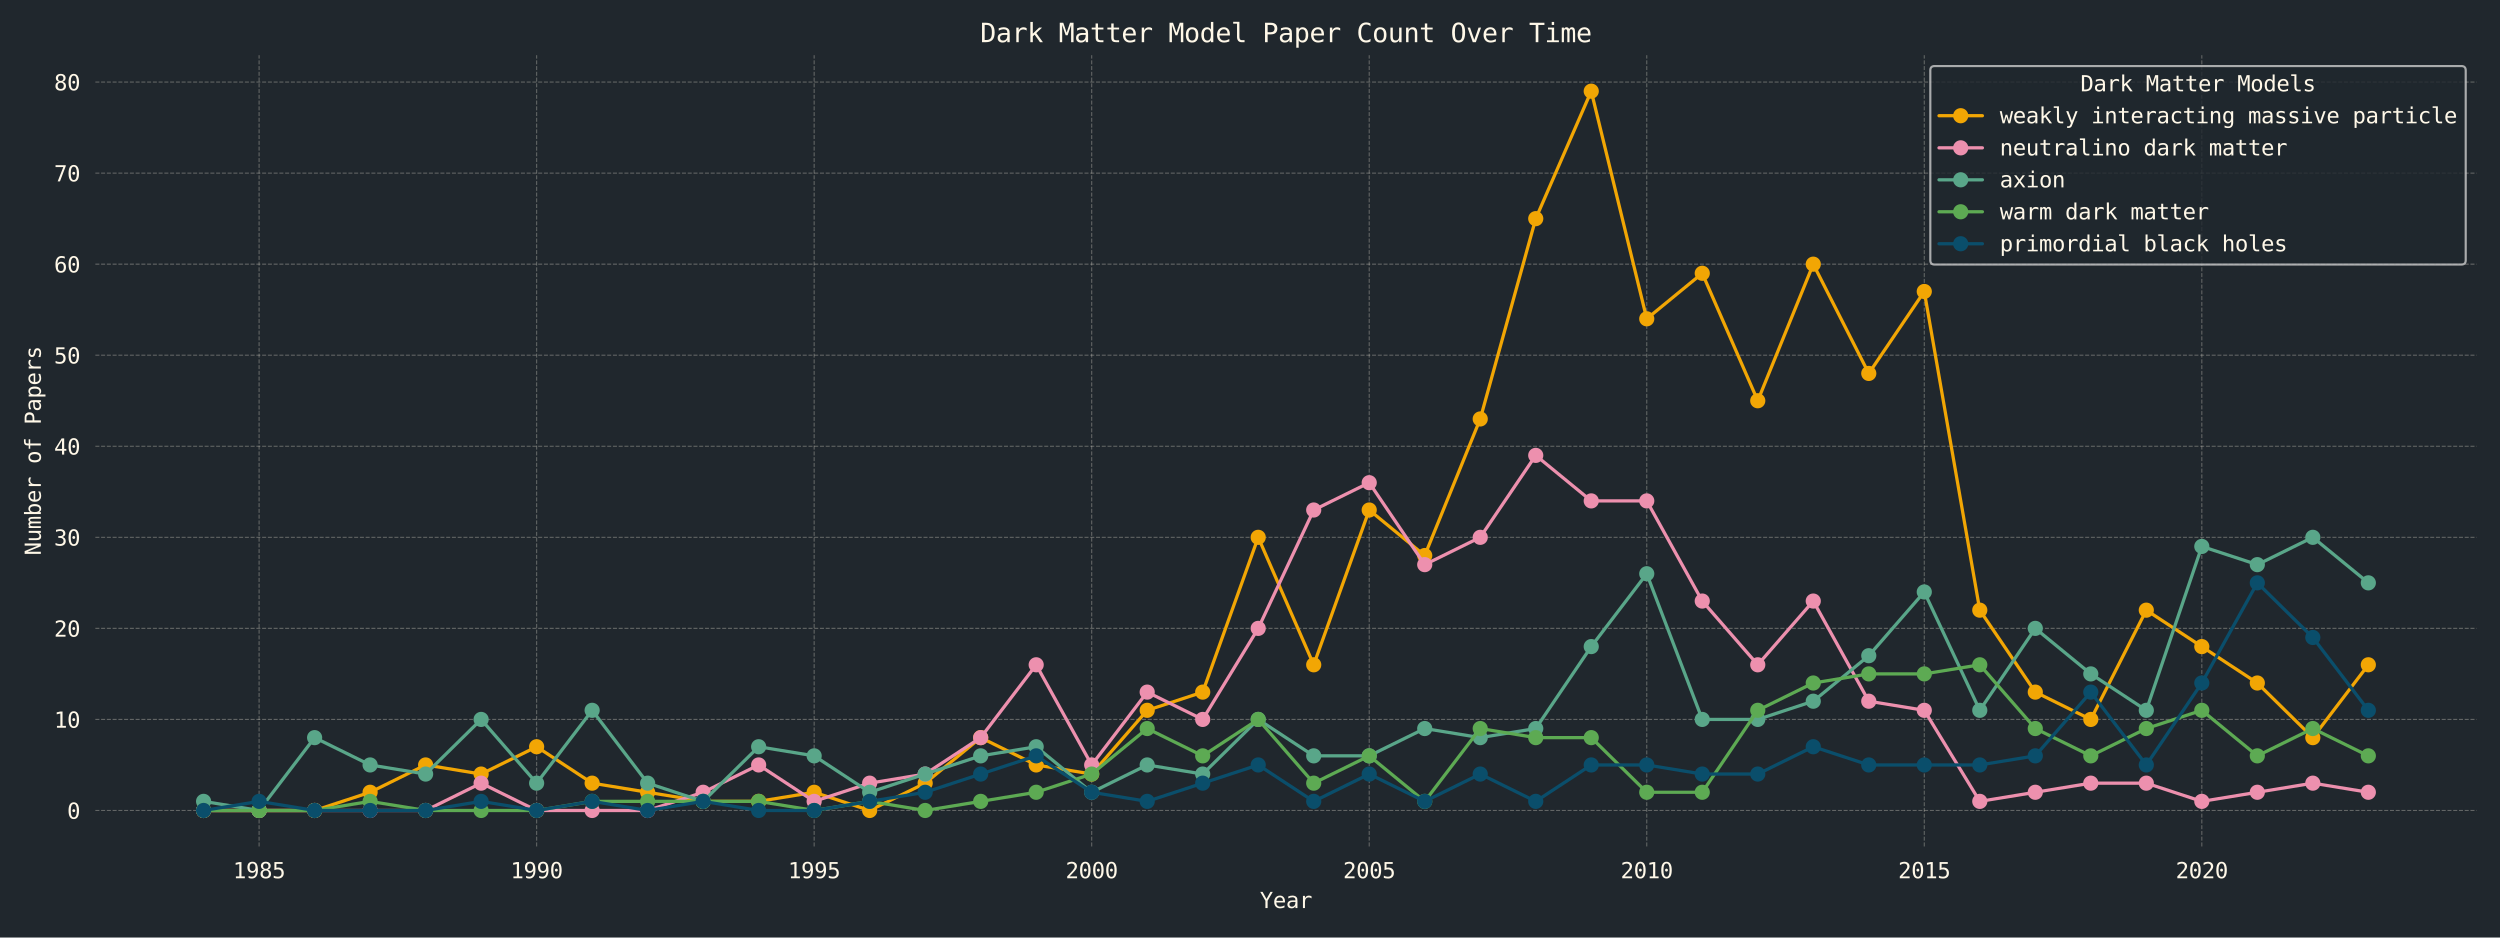 <?xml version="1.0" encoding="utf-8" standalone="no"?>
<!DOCTYPE svg PUBLIC "-//W3C//DTD SVG 1.1//EN"
  "http://www.w3.org/Graphics/SVG/1.1/DTD/svg11.dtd">
<svg xmlns:xlink="http://www.w3.org/1999/xlink" width="1152pt" height="432pt" viewBox="0 0 1152 432" xmlns="http://www.w3.org/2000/svg" version="1.1">
 <defs>
  <style type="text/css">*{stroke-linejoin: round; stroke-linecap: butt}</style>
 </defs>
 <g id="figure_1">
  <g id="patch_1">
   <path d="M 0 432 
L 1152 432 
L 1152 0 
L 0 0 
z
" style="fill: #20272d"/>
  </g>
  <g id="axes_1">
   <g id="patch_2">
    <path d="M 43.94 390.04 
L 1141.2 390.04 
L 1141.2 25.44 
L 43.94 25.44 
z
" style="fill: #20272d"/>
   </g>
   <g id="matplotlib.axis_1">
    <g id="xtick_1">
     <g id="line2d_1">
      <path d="M 119.393 390.04 
L 119.393 25.44 
" clip-path="url(#p35c2c6f66b)" style="fill: none; stroke-dasharray: 1.85,0.8; stroke-dashoffset: 0; stroke: #fff8e8; stroke-opacity: 0.3; stroke-width: 0.5"/>
     </g>
     <g id="text_1">
      <!-- 1985 -->
      <g style="fill: #fff8e8" transform="translate(107.352 404.692) scale(0.1 -0.1)">
       <defs>
        <path id="DejaVuSansMono-31" d="M 844 531 
L 1825 531 
L 1825 4097 
L 769 3859 
L 769 4434 
L 1819 4666 
L 2450 4666 
L 2450 531 
L 3419 531 
L 3419 0 
L 844 0 
L 844 531 
z
" transform="scale(0.016)"/>
        <path id="DejaVuSansMono-39" d="M 1863 2069 
Q 2266 2069 2495 2359 
Q 2725 2650 2725 3163 
Q 2725 3675 2495 3965 
Q 2266 4256 1863 4256 
Q 1444 4256 1231 3979 
Q 1019 3703 1019 3163 
Q 1019 2619 1230 2344 
Q 1441 2069 1863 2069 
z
M 738 97 
L 738 678 
Q 934 563 1156 502 
Q 1378 441 1619 441 
Q 2219 441 2526 892 
Q 2834 1344 2834 2222 
Q 2688 1909 2422 1742 
Q 2156 1575 1813 1575 
Q 1138 1575 767 1990 
Q 397 2406 397 3169 
Q 397 3922 776 4336 
Q 1156 4750 1850 4750 
Q 2663 4750 3041 4165 
Q 3419 3581 3419 2328 
Q 3419 1150 2964 529 
Q 2509 -91 1644 -91 
Q 1416 -91 1184 -42 
Q 953 6 738 97 
z
" transform="scale(0.016)"/>
        <path id="DejaVuSansMono-38" d="M 1925 2216 
Q 1503 2216 1273 1980 
Q 1044 1744 1044 1313 
Q 1044 881 1276 642 
Q 1509 403 1925 403 
Q 2350 403 2579 639 
Q 2809 875 2809 1313 
Q 2809 1741 2576 1978 
Q 2344 2216 1925 2216 
z
M 1375 2478 
Q 972 2581 745 2862 
Q 519 3144 519 3541 
Q 519 4097 897 4423 
Q 1275 4750 1925 4750 
Q 2578 4750 2956 4423 
Q 3334 4097 3334 3541 
Q 3334 3144 3107 2862 
Q 2881 2581 2478 2478 
Q 2947 2375 3195 2062 
Q 3444 1750 3444 1253 
Q 3444 622 3041 265 
Q 2638 -91 1925 -91 
Q 1213 -91 811 264 
Q 409 619 409 1247 
Q 409 1747 657 2061 
Q 906 2375 1375 2478 
z
M 1147 3481 
Q 1147 3106 1347 2909 
Q 1547 2713 1925 2713 
Q 2306 2713 2506 2909 
Q 2706 3106 2706 3481 
Q 2706 3863 2507 4063 
Q 2309 4263 1925 4263 
Q 1547 4263 1347 4061 
Q 1147 3859 1147 3481 
z
" transform="scale(0.016)"/>
        <path id="DejaVuSansMono-35" d="M 647 4666 
L 3009 4666 
L 3009 4134 
L 1222 4134 
L 1222 2988 
Q 1356 3038 1492 3061 
Q 1628 3084 1766 3084 
Q 2491 3084 2916 2656 
Q 3341 2228 3341 1497 
Q 3341 759 2895 334 
Q 2450 -91 1678 -91 
Q 1306 -91 998 -41 
Q 691 9 447 109 
L 447 750 
Q 734 594 1025 517 
Q 1316 441 1619 441 
Q 2141 441 2423 716 
Q 2706 991 2706 1497 
Q 2706 1997 2414 2275 
Q 2122 2553 1600 2553 
Q 1347 2553 1106 2495 
Q 866 2438 647 2322 
L 647 4666 
z
" transform="scale(0.016)"/>
       </defs>
       <use xlink:href="#DejaVuSansMono-31"/>
       <use xlink:href="#DejaVuSansMono-39" x="60.205"/>
       <use xlink:href="#DejaVuSansMono-38" x="120.41"/>
       <use xlink:href="#DejaVuSansMono-35" x="180.615"/>
      </g>
     </g>
    </g>
    <g id="xtick_2">
     <g id="line2d_2">
      <path d="M 247.278 390.04 
L 247.278 25.44 
" clip-path="url(#p35c2c6f66b)" style="fill: none; stroke-dasharray: 1.85,0.8; stroke-dashoffset: 0; stroke: #fff8e8; stroke-opacity: 0.3; stroke-width: 0.5"/>
     </g>
     <g id="text_2">
      <!-- 1990 -->
      <g style="fill: #fff8e8" transform="translate(235.238 404.692) scale(0.1 -0.1)">
       <defs>
        <path id="DejaVuSansMono-30" d="M 1509 2344 
Q 1509 2516 1629 2641 
Q 1750 2766 1919 2766 
Q 2094 2766 2219 2641 
Q 2344 2516 2344 2344 
Q 2344 2169 2220 2047 
Q 2097 1925 1919 1925 
Q 1744 1925 1626 2044 
Q 1509 2163 1509 2344 
z
M 1925 4250 
Q 1484 4250 1267 3775 
Q 1050 3300 1050 2328 
Q 1050 1359 1267 884 
Q 1484 409 1925 409 
Q 2369 409 2586 884 
Q 2803 1359 2803 2328 
Q 2803 3300 2586 3775 
Q 2369 4250 1925 4250 
z
M 1925 4750 
Q 2672 4750 3055 4137 
Q 3438 3525 3438 2328 
Q 3438 1134 3055 521 
Q 2672 -91 1925 -91 
Q 1178 -91 797 521 
Q 416 1134 416 2328 
Q 416 3525 797 4137 
Q 1178 4750 1925 4750 
z
" transform="scale(0.016)"/>
       </defs>
       <use xlink:href="#DejaVuSansMono-31"/>
       <use xlink:href="#DejaVuSansMono-39" x="60.205"/>
       <use xlink:href="#DejaVuSansMono-39" x="120.41"/>
       <use xlink:href="#DejaVuSansMono-30" x="180.615"/>
      </g>
     </g>
    </g>
    <g id="xtick_3">
     <g id="line2d_3">
      <path d="M 375.164 390.04 
L 375.164 25.44 
" clip-path="url(#p35c2c6f66b)" style="fill: none; stroke-dasharray: 1.85,0.8; stroke-dashoffset: 0; stroke: #fff8e8; stroke-opacity: 0.3; stroke-width: 0.5"/>
     </g>
     <g id="text_3">
      <!-- 1995 -->
      <g style="fill: #fff8e8" transform="translate(363.124 404.692) scale(0.1 -0.1)">
       <use xlink:href="#DejaVuSansMono-31"/>
       <use xlink:href="#DejaVuSansMono-39" x="60.205"/>
       <use xlink:href="#DejaVuSansMono-39" x="120.41"/>
       <use xlink:href="#DejaVuSansMono-35" x="180.615"/>
      </g>
     </g>
    </g>
    <g id="xtick_4">
     <g id="line2d_4">
      <path d="M 503.05 390.04 
L 503.05 25.44 
" clip-path="url(#p35c2c6f66b)" style="fill: none; stroke-dasharray: 1.85,0.8; stroke-dashoffset: 0; stroke: #fff8e8; stroke-opacity: 0.3; stroke-width: 0.5"/>
     </g>
     <g id="text_4">
      <!-- 2000 -->
      <g style="fill: #fff8e8" transform="translate(491.009 404.692) scale(0.1 -0.1)">
       <defs>
        <path id="DejaVuSansMono-32" d="M 1166 531 
L 3309 531 
L 3309 0 
L 475 0 
L 475 531 
Q 1059 1147 1496 1619 
Q 1934 2091 2100 2284 
Q 2413 2666 2522 2902 
Q 2631 3138 2631 3384 
Q 2631 3775 2401 3997 
Q 2172 4219 1772 4219 
Q 1488 4219 1175 4116 
Q 863 4013 513 3803 
L 513 4441 
Q 834 4594 1145 4672 
Q 1456 4750 1759 4750 
Q 2444 4750 2861 4386 
Q 3278 4022 3278 3431 
Q 3278 3131 3139 2831 
Q 3000 2531 2688 2169 
Q 2513 1966 2180 1606 
Q 1847 1247 1166 531 
z
" transform="scale(0.016)"/>
       </defs>
       <use xlink:href="#DejaVuSansMono-32"/>
       <use xlink:href="#DejaVuSansMono-30" x="60.205"/>
       <use xlink:href="#DejaVuSansMono-30" x="120.41"/>
       <use xlink:href="#DejaVuSansMono-30" x="180.615"/>
      </g>
     </g>
    </g>
    <g id="xtick_5">
     <g id="line2d_5">
      <path d="M 630.936 390.04 
L 630.936 25.44 
" clip-path="url(#p35c2c6f66b)" style="fill: none; stroke-dasharray: 1.85,0.8; stroke-dashoffset: 0; stroke: #fff8e8; stroke-opacity: 0.3; stroke-width: 0.5"/>
     </g>
     <g id="text_5">
      <!-- 2005 -->
      <g style="fill: #fff8e8" transform="translate(618.895 404.692) scale(0.1 -0.1)">
       <use xlink:href="#DejaVuSansMono-32"/>
       <use xlink:href="#DejaVuSansMono-30" x="60.205"/>
       <use xlink:href="#DejaVuSansMono-30" x="120.41"/>
       <use xlink:href="#DejaVuSansMono-35" x="180.615"/>
      </g>
     </g>
    </g>
    <g id="xtick_6">
     <g id="line2d_6">
      <path d="M 758.822 390.04 
L 758.822 25.44 
" clip-path="url(#p35c2c6f66b)" style="fill: none; stroke-dasharray: 1.85,0.8; stroke-dashoffset: 0; stroke: #fff8e8; stroke-opacity: 0.3; stroke-width: 0.5"/>
     </g>
     <g id="text_6">
      <!-- 2010 -->
      <g style="fill: #fff8e8" transform="translate(746.781 404.692) scale(0.1 -0.1)">
       <use xlink:href="#DejaVuSansMono-32"/>
       <use xlink:href="#DejaVuSansMono-30" x="60.205"/>
       <use xlink:href="#DejaVuSansMono-31" x="120.41"/>
       <use xlink:href="#DejaVuSansMono-30" x="180.615"/>
      </g>
     </g>
    </g>
    <g id="xtick_7">
     <g id="line2d_7">
      <path d="M 886.707 390.04 
L 886.707 25.44 
" clip-path="url(#p35c2c6f66b)" style="fill: none; stroke-dasharray: 1.85,0.8; stroke-dashoffset: 0; stroke: #fff8e8; stroke-opacity: 0.3; stroke-width: 0.5"/>
     </g>
     <g id="text_7">
      <!-- 2015 -->
      <g style="fill: #fff8e8" transform="translate(874.667 404.692) scale(0.1 -0.1)">
       <use xlink:href="#DejaVuSansMono-32"/>
       <use xlink:href="#DejaVuSansMono-30" x="60.205"/>
       <use xlink:href="#DejaVuSansMono-31" x="120.41"/>
       <use xlink:href="#DejaVuSansMono-35" x="180.615"/>
      </g>
     </g>
    </g>
    <g id="xtick_8">
     <g id="line2d_8">
      <path d="M 1014.593 390.04 
L 1014.593 25.44 
" clip-path="url(#p35c2c6f66b)" style="fill: none; stroke-dasharray: 1.85,0.8; stroke-dashoffset: 0; stroke: #fff8e8; stroke-opacity: 0.3; stroke-width: 0.5"/>
     </g>
     <g id="text_8">
      <!-- 2020 -->
      <g style="fill: #fff8e8" transform="translate(1002.552 404.692) scale(0.1 -0.1)">
       <use xlink:href="#DejaVuSansMono-32"/>
       <use xlink:href="#DejaVuSansMono-30" x="60.205"/>
       <use xlink:href="#DejaVuSansMono-32" x="120.41"/>
       <use xlink:href="#DejaVuSansMono-30" x="180.615"/>
      </g>
     </g>
    </g>
    <g id="text_9">
     <!-- Year -->
     <g style="fill: #fff8e8" transform="translate(580.529 418.423) scale(0.1 -0.1)">
      <defs>
       <path id="DejaVuSansMono-59" d="M 116 4666 
L 788 4666 
L 1925 2606 
L 3059 4666 
L 3738 4666 
L 2241 2094 
L 2241 0 
L 1606 0 
L 1606 2094 
L 116 4666 
z
" transform="scale(0.016)"/>
       <path id="DejaVuSansMono-65" d="M 3475 1894 
L 3475 1613 
L 984 1613 
L 984 1594 
Q 984 1022 1282 709 
Q 1581 397 2125 397 
Q 2400 397 2700 484 
Q 3000 572 3341 750 
L 3341 178 
Q 3013 44 2708 -23 
Q 2403 -91 2119 -91 
Q 1303 -91 843 398 
Q 384 888 384 1747 
Q 384 2584 834 3084 
Q 1284 3584 2034 3584 
Q 2703 3584 3089 3131 
Q 3475 2678 3475 1894 
z
M 2900 2063 
Q 2888 2569 2661 2833 
Q 2434 3097 2009 3097 
Q 1594 3097 1325 2822 
Q 1056 2547 1006 2059 
L 2900 2063 
z
" transform="scale(0.016)"/>
       <path id="DejaVuSansMono-61" d="M 2194 1759 
L 2003 1759 
Q 1500 1759 1245 1582 
Q 991 1406 991 1056 
Q 991 741 1181 566 
Q 1372 391 1709 391 
Q 2184 391 2456 720 
Q 2728 1050 2731 1631 
L 2731 1759 
L 2194 1759 
z
M 3309 1997 
L 3309 0 
L 2731 0 
L 2731 519 
Q 2547 206 2267 57 
Q 1988 -91 1588 -91 
Q 1053 -91 734 211 
Q 416 513 416 1019 
Q 416 1603 808 1906 
Q 1200 2209 1959 2209 
L 2731 2209 
L 2731 2300 
Q 2728 2719 2518 2908 
Q 2309 3097 1850 3097 
Q 1556 3097 1256 3012 
Q 956 2928 672 2766 
L 672 3341 
Q 991 3463 1283 3523 
Q 1575 3584 1850 3584 
Q 2284 3584 2592 3456 
Q 2900 3328 3091 3072 
Q 3209 2916 3259 2686 
Q 3309 2456 3309 1997 
z
" transform="scale(0.016)"/>
       <path id="DejaVuSansMono-72" d="M 3609 2778 
Q 3425 2922 3234 2987 
Q 3044 3053 2816 3053 
Q 2278 3053 1993 2715 
Q 1709 2378 1709 1741 
L 1709 0 
L 1131 0 
L 1131 3500 
L 1709 3500 
L 1709 2816 
Q 1853 3188 2151 3386 
Q 2450 3584 2859 3584 
Q 3072 3584 3256 3531 
Q 3441 3478 3609 3366 
L 3609 2778 
z
" transform="scale(0.016)"/>
      </defs>
      <use xlink:href="#DejaVuSansMono-59"/>
      <use xlink:href="#DejaVuSansMono-65" x="60.205"/>
      <use xlink:href="#DejaVuSansMono-61" x="120.41"/>
      <use xlink:href="#DejaVuSansMono-72" x="180.615"/>
     </g>
    </g>
   </g>
   <g id="matplotlib.axis_2">
    <g id="ytick_1">
     <g id="line2d_9">
      <path d="M 43.94 373.467 
L 1141.2 373.467 
" clip-path="url(#p35c2c6f66b)" style="fill: none; stroke-dasharray: 1.85,0.8; stroke-dashoffset: 0; stroke: #fff8e8; stroke-opacity: 0.3; stroke-width: 0.5"/>
     </g>
     <g id="text_10">
      <!-- 0 -->
      <g style="fill: #fff8e8" transform="translate(30.92 377.293) scale(0.1 -0.1)">
       <use xlink:href="#DejaVuSansMono-30"/>
      </g>
     </g>
    </g>
    <g id="ytick_2">
     <g id="line2d_10">
      <path d="M 43.94 331.511 
L 1141.2 331.511 
" clip-path="url(#p35c2c6f66b)" style="fill: none; stroke-dasharray: 1.85,0.8; stroke-dashoffset: 0; stroke: #fff8e8; stroke-opacity: 0.3; stroke-width: 0.5"/>
     </g>
     <g id="text_11">
      <!-- 10 -->
      <g style="fill: #fff8e8" transform="translate(24.899 335.337) scale(0.1 -0.1)">
       <use xlink:href="#DejaVuSansMono-31"/>
       <use xlink:href="#DejaVuSansMono-30" x="60.205"/>
      </g>
     </g>
    </g>
    <g id="ytick_3">
     <g id="line2d_11">
      <path d="M 43.94 289.555 
L 1141.2 289.555 
" clip-path="url(#p35c2c6f66b)" style="fill: none; stroke-dasharray: 1.85,0.8; stroke-dashoffset: 0; stroke: #fff8e8; stroke-opacity: 0.3; stroke-width: 0.5"/>
     </g>
     <g id="text_12">
      <!-- 20 -->
      <g style="fill: #fff8e8" transform="translate(24.899 293.381) scale(0.1 -0.1)">
       <use xlink:href="#DejaVuSansMono-32"/>
       <use xlink:href="#DejaVuSansMono-30" x="60.205"/>
      </g>
     </g>
    </g>
    <g id="ytick_4">
     <g id="line2d_12">
      <path d="M 43.94 247.598 
L 1141.2 247.598 
" clip-path="url(#p35c2c6f66b)" style="fill: none; stroke-dasharray: 1.85,0.8; stroke-dashoffset: 0; stroke: #fff8e8; stroke-opacity: 0.3; stroke-width: 0.5"/>
     </g>
     <g id="text_13">
      <!-- 30 -->
      <g style="fill: #fff8e8" transform="translate(24.899 251.424) scale(0.1 -0.1)">
       <defs>
        <path id="DejaVuSansMono-33" d="M 2425 2497 
Q 2884 2375 3128 2064 
Q 3372 1753 3372 1288 
Q 3372 644 2939 276 
Q 2506 -91 1741 -91 
Q 1419 -91 1084 -31 
Q 750 28 428 141 
L 428 769 
Q 747 603 1056 522 
Q 1366 441 1672 441 
Q 2191 441 2469 675 
Q 2747 909 2747 1350 
Q 2747 1756 2469 1995 
Q 2191 2234 1716 2234 
L 1234 2234 
L 1234 2753 
L 1716 2753 
Q 2150 2753 2394 2943 
Q 2638 3134 2638 3475 
Q 2638 3834 2411 4026 
Q 2184 4219 1766 4219 
Q 1488 4219 1191 4156 
Q 894 4094 569 3969 
L 569 4550 
Q 947 4650 1242 4700 
Q 1538 4750 1766 4750 
Q 2447 4750 2855 4408 
Q 3263 4066 3263 3500 
Q 3263 3116 3048 2859 
Q 2834 2603 2425 2497 
z
" transform="scale(0.016)"/>
       </defs>
       <use xlink:href="#DejaVuSansMono-33"/>
       <use xlink:href="#DejaVuSansMono-30" x="60.205"/>
      </g>
     </g>
    </g>
    <g id="ytick_5">
     <g id="line2d_13">
      <path d="M 43.94 205.642 
L 1141.2 205.642 
" clip-path="url(#p35c2c6f66b)" style="fill: none; stroke-dasharray: 1.85,0.8; stroke-dashoffset: 0; stroke: #fff8e8; stroke-opacity: 0.3; stroke-width: 0.5"/>
     </g>
     <g id="text_14">
      <!-- 40 -->
      <g style="fill: #fff8e8" transform="translate(24.899 209.468) scale(0.1 -0.1)">
       <defs>
        <path id="DejaVuSansMono-34" d="M 2297 4091 
L 825 1625 
L 2297 1625 
L 2297 4091 
z
M 2194 4666 
L 2925 4666 
L 2925 1625 
L 3547 1625 
L 3547 1113 
L 2925 1113 
L 2925 0 
L 2297 0 
L 2297 1113 
L 319 1113 
L 319 1709 
L 2194 4666 
z
" transform="scale(0.016)"/>
       </defs>
       <use xlink:href="#DejaVuSansMono-34"/>
       <use xlink:href="#DejaVuSansMono-30" x="60.205"/>
      </g>
     </g>
    </g>
    <g id="ytick_6">
     <g id="line2d_14">
      <path d="M 43.94 163.686 
L 1141.2 163.686 
" clip-path="url(#p35c2c6f66b)" style="fill: none; stroke-dasharray: 1.85,0.8; stroke-dashoffset: 0; stroke: #fff8e8; stroke-opacity: 0.3; stroke-width: 0.5"/>
     </g>
     <g id="text_15">
      <!-- 50 -->
      <g style="fill: #fff8e8" transform="translate(24.899 167.512) scale(0.1 -0.1)">
       <use xlink:href="#DejaVuSansMono-35"/>
       <use xlink:href="#DejaVuSansMono-30" x="60.205"/>
      </g>
     </g>
    </g>
    <g id="ytick_7">
     <g id="line2d_15">
      <path d="M 43.94 121.73 
L 1141.2 121.73 
" clip-path="url(#p35c2c6f66b)" style="fill: none; stroke-dasharray: 1.85,0.8; stroke-dashoffset: 0; stroke: #fff8e8; stroke-opacity: 0.3; stroke-width: 0.5"/>
     </g>
     <g id="text_16">
      <!-- 60 -->
      <g style="fill: #fff8e8" transform="translate(24.899 125.555) scale(0.1 -0.1)">
       <defs>
        <path id="DejaVuSansMono-36" d="M 3097 4563 
L 3097 3981 
Q 2900 4097 2678 4158 
Q 2456 4219 2216 4219 
Q 1616 4219 1306 3767 
Q 997 3316 997 2438 
Q 1147 2750 1412 2917 
Q 1678 3084 2022 3084 
Q 2697 3084 3067 2670 
Q 3438 2256 3438 1497 
Q 3438 741 3056 325 
Q 2675 -91 1984 -91 
Q 1172 -91 794 492 
Q 416 1075 416 2328 
Q 416 3509 870 4129 
Q 1325 4750 2188 4750 
Q 2419 4750 2650 4701 
Q 2881 4653 3097 4563 
z
M 1972 2591 
Q 1569 2591 1337 2300 
Q 1106 2009 1106 1497 
Q 1106 984 1337 693 
Q 1569 403 1972 403 
Q 2391 403 2603 679 
Q 2816 956 2816 1497 
Q 2816 2041 2603 2316 
Q 2391 2591 1972 2591 
z
" transform="scale(0.016)"/>
       </defs>
       <use xlink:href="#DejaVuSansMono-36"/>
       <use xlink:href="#DejaVuSansMono-30" x="60.205"/>
      </g>
     </g>
    </g>
    <g id="ytick_8">
     <g id="line2d_16">
      <path d="M 43.94 79.773 
L 1141.2 79.773 
" clip-path="url(#p35c2c6f66b)" style="fill: none; stroke-dasharray: 1.85,0.8; stroke-dashoffset: 0; stroke: #fff8e8; stroke-opacity: 0.3; stroke-width: 0.5"/>
     </g>
     <g id="text_17">
      <!-- 70 -->
      <g style="fill: #fff8e8" transform="translate(24.899 83.599) scale(0.1 -0.1)">
       <defs>
        <path id="DejaVuSansMono-37" d="M 434 4666 
L 3372 4666 
L 3372 4397 
L 1703 0 
L 1044 0 
L 2669 4134 
L 434 4134 
L 434 4666 
z
" transform="scale(0.016)"/>
       </defs>
       <use xlink:href="#DejaVuSansMono-37"/>
       <use xlink:href="#DejaVuSansMono-30" x="60.205"/>
      </g>
     </g>
    </g>
    <g id="ytick_9">
     <g id="line2d_17">
      <path d="M 43.94 37.817 
L 1141.2 37.817 
" clip-path="url(#p35c2c6f66b)" style="fill: none; stroke-dasharray: 1.85,0.8; stroke-dashoffset: 0; stroke: #fff8e8; stroke-opacity: 0.3; stroke-width: 0.5"/>
     </g>
     <g id="text_18">
      <!-- 80 -->
      <g style="fill: #fff8e8" transform="translate(24.899 41.643) scale(0.1 -0.1)">
       <use xlink:href="#DejaVuSansMono-38"/>
       <use xlink:href="#DejaVuSansMono-30" x="60.205"/>
      </g>
     </g>
    </g>
    <g id="text_19">
     <!-- Number of Papers -->
     <g style="fill: #fff8e8" transform="translate(18.82 255.903) rotate(-90) scale(0.1 -0.1)">
      <defs>
       <path id="DejaVuSansMono-4e" d="M 434 4666 
L 1234 4666 
L 2809 825 
L 2809 4666 
L 3419 4666 
L 3419 0 
L 2619 0 
L 1044 3841 
L 1044 0 
L 434 0 
L 434 4666 
z
" transform="scale(0.016)"/>
       <path id="DejaVuSansMono-75" d="M 609 1325 
L 609 3494 
L 1184 3494 
L 1184 1325 
Q 1184 853 1351 631 
Q 1519 409 1869 409 
Q 2275 409 2490 695 
Q 2706 981 2706 1516 
L 2706 3494 
L 3284 3494 
L 3284 0 
L 2706 0 
L 2706 525 
Q 2553 222 2289 65 
Q 2025 -91 1672 -91 
Q 1134 -91 871 261 
Q 609 613 609 1325 
z
" transform="scale(0.016)"/>
       <path id="DejaVuSansMono-6d" d="M 2113 3144 
Q 2219 3369 2383 3476 
Q 2547 3584 2778 3584 
Q 3200 3584 3373 3257 
Q 3547 2931 3547 2028 
L 3547 0 
L 3022 0 
L 3022 2003 
Q 3022 2744 2939 2923 
Q 2856 3103 2638 3103 
Q 2388 3103 2295 2911 
Q 2203 2719 2203 2003 
L 2203 0 
L 1678 0 
L 1678 2003 
Q 1678 2753 1589 2928 
Q 1500 3103 1269 3103 
Q 1041 3103 952 2911 
Q 863 2719 863 2003 
L 863 0 
L 341 0 
L 341 3500 
L 863 3500 
L 863 3200 
Q 966 3388 1120 3486 
Q 1275 3584 1472 3584 
Q 1709 3584 1867 3475 
Q 2025 3366 2113 3144 
z
" transform="scale(0.016)"/>
       <path id="DejaVuSansMono-62" d="M 2869 1747 
Q 2869 2416 2656 2756 
Q 2444 3097 2028 3097 
Q 1609 3097 1393 2755 
Q 1178 2413 1178 1747 
Q 1178 1084 1393 740 
Q 1609 397 2028 397 
Q 2444 397 2656 737 
Q 2869 1078 2869 1747 
z
M 1178 3053 
Q 1316 3309 1558 3446 
Q 1800 3584 2119 3584 
Q 2750 3584 3112 3098 
Q 3475 2613 3475 1759 
Q 3475 894 3111 401 
Q 2747 -91 2113 -91 
Q 1800 -91 1561 45 
Q 1322 181 1178 441 
L 1178 0 
L 603 0 
L 603 4863 
L 1178 4863 
L 1178 3053 
z
" transform="scale(0.016)"/>
       <path id="DejaVuSansMono-20" transform="scale(0.016)"/>
       <path id="DejaVuSansMono-6f" d="M 1925 3097 
Q 1488 3097 1263 2756 
Q 1038 2416 1038 1747 
Q 1038 1081 1263 739 
Q 1488 397 1925 397 
Q 2366 397 2591 739 
Q 2816 1081 2816 1747 
Q 2816 2416 2591 2756 
Q 2366 3097 1925 3097 
z
M 1925 3584 
Q 2653 3584 3039 3112 
Q 3425 2641 3425 1747 
Q 3425 850 3040 379 
Q 2656 -91 1925 -91 
Q 1197 -91 812 379 
Q 428 850 428 1747 
Q 428 2641 812 3112 
Q 1197 3584 1925 3584 
z
" transform="scale(0.016)"/>
       <path id="DejaVuSansMono-66" d="M 3322 4863 
L 3322 4384 
L 2669 4384 
Q 2359 4384 2239 4257 
Q 2119 4131 2119 3809 
L 2119 3500 
L 3322 3500 
L 3322 3053 
L 2119 3053 
L 2119 0 
L 1544 0 
L 1544 3053 
L 609 3053 
L 609 3500 
L 1544 3500 
L 1544 3744 
Q 1544 4319 1808 4591 
Q 2072 4863 2631 4863 
L 3322 4863 
z
" transform="scale(0.016)"/>
       <path id="DejaVuSansMono-50" d="M 1247 4147 
L 1247 2394 
L 1978 2394 
Q 2416 2394 2661 2625 
Q 2906 2856 2906 3272 
Q 2906 3688 2662 3917 
Q 2419 4147 1978 4147 
L 1247 4147 
z
M 616 4666 
L 1978 4666 
Q 2759 4666 3162 4311 
Q 3566 3956 3566 3272 
Q 3566 2581 3164 2228 
Q 2763 1875 1978 1875 
L 1247 1875 
L 1247 0 
L 616 0 
L 616 4666 
z
" transform="scale(0.016)"/>
       <path id="DejaVuSansMono-70" d="M 1172 441 
L 1172 -1331 
L 594 -1331 
L 594 3500 
L 1172 3500 
L 1172 3053 
Q 1316 3313 1555 3448 
Q 1794 3584 2106 3584 
Q 2741 3584 3102 3093 
Q 3463 2603 3463 1734 
Q 3463 881 3100 395 
Q 2738 -91 2106 -91 
Q 1788 -91 1548 45 
Q 1309 181 1172 441 
z
M 2859 1747 
Q 2859 2416 2648 2756 
Q 2438 3097 2022 3097 
Q 1603 3097 1387 2755 
Q 1172 2413 1172 1747 
Q 1172 1084 1387 740 
Q 1603 397 2022 397 
Q 2438 397 2648 737 
Q 2859 1078 2859 1747 
z
" transform="scale(0.016)"/>
       <path id="DejaVuSansMono-73" d="M 3041 3378 
L 3041 2816 
Q 2794 2959 2544 3031 
Q 2294 3103 2034 3103 
Q 1644 3103 1451 2976 
Q 1259 2850 1259 2591 
Q 1259 2356 1403 2240 
Q 1547 2125 2119 2016 
L 2350 1972 
Q 2778 1891 2998 1647 
Q 3219 1403 3219 1013 
Q 3219 494 2850 201 
Q 2481 -91 1825 -91 
Q 1566 -91 1281 -36 
Q 997 19 666 128 
L 666 722 
Q 988 556 1281 473 
Q 1575 391 1838 391 
Q 2219 391 2428 545 
Q 2638 700 2638 978 
Q 2638 1378 1872 1531 
L 1847 1538 
L 1631 1581 
Q 1134 1678 906 1908 
Q 678 2138 678 2534 
Q 678 3038 1018 3311 
Q 1359 3584 1991 3584 
Q 2272 3584 2531 3532 
Q 2791 3481 3041 3378 
z
" transform="scale(0.016)"/>
      </defs>
      <use xlink:href="#DejaVuSansMono-4e"/>
      <use xlink:href="#DejaVuSansMono-75" x="60.205"/>
      <use xlink:href="#DejaVuSansMono-6d" x="120.41"/>
      <use xlink:href="#DejaVuSansMono-62" x="180.615"/>
      <use xlink:href="#DejaVuSansMono-65" x="240.82"/>
      <use xlink:href="#DejaVuSansMono-72" x="301.025"/>
      <use xlink:href="#DejaVuSansMono-20" x="361.23"/>
      <use xlink:href="#DejaVuSansMono-6f" x="421.436"/>
      <use xlink:href="#DejaVuSansMono-66" x="481.641"/>
      <use xlink:href="#DejaVuSansMono-20" x="541.846"/>
      <use xlink:href="#DejaVuSansMono-50" x="602.051"/>
      <use xlink:href="#DejaVuSansMono-61" x="662.256"/>
      <use xlink:href="#DejaVuSansMono-70" x="722.461"/>
      <use xlink:href="#DejaVuSansMono-65" x="782.666"/>
      <use xlink:href="#DejaVuSansMono-72" x="842.871"/>
      <use xlink:href="#DejaVuSansMono-73" x="903.076"/>
     </g>
    </g>
   </g>
   <g id="line2d_18">
    <path d="M 93.815 373.467 
L 119.393 373.467 
L 144.97 373.467 
L 170.547 365.076 
L 196.124 352.489 
L 221.701 356.685 
L 247.278 344.098 
L 272.856 360.88 
L 298.433 365.076 
L 324.01 369.272 
L 349.587 369.272 
L 375.164 365.076 
L 400.741 373.467 
L 426.318 360.88 
L 451.896 339.902 
L 477.473 352.489 
L 503.05 356.685 
L 528.627 327.315 
L 554.204 318.924 
L 579.781 247.598 
L 605.359 306.337 
L 630.936 235.012 
L 656.513 255.99 
L 682.09 193.055 
L 707.667 100.752 
L 733.244 42.013 
L 758.822 146.903 
L 784.399 125.925 
L 809.976 184.664 
L 835.553 121.73 
L 861.13 172.077 
L 886.707 134.317 
L 912.284 281.163 
L 937.862 318.924 
L 963.439 331.511 
L 989.016 281.163 
L 1014.593 297.946 
L 1040.17 314.728 
L 1065.747 339.902 
L 1091.325 306.337 
" clip-path="url(#p35c2c6f66b)" style="fill: none; stroke: #f2a604; stroke-width: 1.5; stroke-linecap: round"/>
    <defs>
     <path id="m8dd6124e76" d="M 0 3 
C 0.796 3 1.559 2.684 2.121 2.121 
C 2.684 1.559 3 0.796 3 0 
C 3 -0.796 2.684 -1.559 2.121 -2.121 
C 1.559 -2.684 0.796 -3 0 -3 
C -0.796 -3 -1.559 -2.684 -2.121 -2.121 
C -2.684 -1.559 -3 -0.796 -3 0 
C -3 0.796 -2.684 1.559 -2.121 2.121 
C -1.559 2.684 -0.796 3 0 3 
z
" style="stroke: #f2a604"/>
    </defs>
    <g clip-path="url(#p35c2c6f66b)">
     <use xlink:href="#m8dd6124e76" x="93.815" y="373.467" style="fill: #f2a604; stroke: #f2a604"/>
     <use xlink:href="#m8dd6124e76" x="119.393" y="373.467" style="fill: #f2a604; stroke: #f2a604"/>
     <use xlink:href="#m8dd6124e76" x="144.97" y="373.467" style="fill: #f2a604; stroke: #f2a604"/>
     <use xlink:href="#m8dd6124e76" x="170.547" y="365.076" style="fill: #f2a604; stroke: #f2a604"/>
     <use xlink:href="#m8dd6124e76" x="196.124" y="352.489" style="fill: #f2a604; stroke: #f2a604"/>
     <use xlink:href="#m8dd6124e76" x="221.701" y="356.685" style="fill: #f2a604; stroke: #f2a604"/>
     <use xlink:href="#m8dd6124e76" x="247.278" y="344.098" style="fill: #f2a604; stroke: #f2a604"/>
     <use xlink:href="#m8dd6124e76" x="272.856" y="360.88" style="fill: #f2a604; stroke: #f2a604"/>
     <use xlink:href="#m8dd6124e76" x="298.433" y="365.076" style="fill: #f2a604; stroke: #f2a604"/>
     <use xlink:href="#m8dd6124e76" x="324.01" y="369.272" style="fill: #f2a604; stroke: #f2a604"/>
     <use xlink:href="#m8dd6124e76" x="349.587" y="369.272" style="fill: #f2a604; stroke: #f2a604"/>
     <use xlink:href="#m8dd6124e76" x="375.164" y="365.076" style="fill: #f2a604; stroke: #f2a604"/>
     <use xlink:href="#m8dd6124e76" x="400.741" y="373.467" style="fill: #f2a604; stroke: #f2a604"/>
     <use xlink:href="#m8dd6124e76" x="426.318" y="360.88" style="fill: #f2a604; stroke: #f2a604"/>
     <use xlink:href="#m8dd6124e76" x="451.896" y="339.902" style="fill: #f2a604; stroke: #f2a604"/>
     <use xlink:href="#m8dd6124e76" x="477.473" y="352.489" style="fill: #f2a604; stroke: #f2a604"/>
     <use xlink:href="#m8dd6124e76" x="503.05" y="356.685" style="fill: #f2a604; stroke: #f2a604"/>
     <use xlink:href="#m8dd6124e76" x="528.627" y="327.315" style="fill: #f2a604; stroke: #f2a604"/>
     <use xlink:href="#m8dd6124e76" x="554.204" y="318.924" style="fill: #f2a604; stroke: #f2a604"/>
     <use xlink:href="#m8dd6124e76" x="579.781" y="247.598" style="fill: #f2a604; stroke: #f2a604"/>
     <use xlink:href="#m8dd6124e76" x="605.359" y="306.337" style="fill: #f2a604; stroke: #f2a604"/>
     <use xlink:href="#m8dd6124e76" x="630.936" y="235.012" style="fill: #f2a604; stroke: #f2a604"/>
     <use xlink:href="#m8dd6124e76" x="656.513" y="255.99" style="fill: #f2a604; stroke: #f2a604"/>
     <use xlink:href="#m8dd6124e76" x="682.09" y="193.055" style="fill: #f2a604; stroke: #f2a604"/>
     <use xlink:href="#m8dd6124e76" x="707.667" y="100.752" style="fill: #f2a604; stroke: #f2a604"/>
     <use xlink:href="#m8dd6124e76" x="733.244" y="42.013" style="fill: #f2a604; stroke: #f2a604"/>
     <use xlink:href="#m8dd6124e76" x="758.822" y="146.903" style="fill: #f2a604; stroke: #f2a604"/>
     <use xlink:href="#m8dd6124e76" x="784.399" y="125.925" style="fill: #f2a604; stroke: #f2a604"/>
     <use xlink:href="#m8dd6124e76" x="809.976" y="184.664" style="fill: #f2a604; stroke: #f2a604"/>
     <use xlink:href="#m8dd6124e76" x="835.553" y="121.73" style="fill: #f2a604; stroke: #f2a604"/>
     <use xlink:href="#m8dd6124e76" x="861.13" y="172.077" style="fill: #f2a604; stroke: #f2a604"/>
     <use xlink:href="#m8dd6124e76" x="886.707" y="134.317" style="fill: #f2a604; stroke: #f2a604"/>
     <use xlink:href="#m8dd6124e76" x="912.284" y="281.163" style="fill: #f2a604; stroke: #f2a604"/>
     <use xlink:href="#m8dd6124e76" x="937.862" y="318.924" style="fill: #f2a604; stroke: #f2a604"/>
     <use xlink:href="#m8dd6124e76" x="963.439" y="331.511" style="fill: #f2a604; stroke: #f2a604"/>
     <use xlink:href="#m8dd6124e76" x="989.016" y="281.163" style="fill: #f2a604; stroke: #f2a604"/>
     <use xlink:href="#m8dd6124e76" x="1014.593" y="297.946" style="fill: #f2a604; stroke: #f2a604"/>
     <use xlink:href="#m8dd6124e76" x="1040.17" y="314.728" style="fill: #f2a604; stroke: #f2a604"/>
     <use xlink:href="#m8dd6124e76" x="1065.747" y="339.902" style="fill: #f2a604; stroke: #f2a604"/>
     <use xlink:href="#m8dd6124e76" x="1091.325" y="306.337" style="fill: #f2a604; stroke: #f2a604"/>
    </g>
   </g>
   <g id="line2d_19">
    <path d="M 93.815 373.467 
L 119.393 373.467 
L 144.97 373.467 
L 170.547 373.467 
L 196.124 373.467 
L 221.701 360.88 
L 247.278 373.467 
L 272.856 373.467 
L 298.433 373.467 
L 324.01 365.076 
L 349.587 352.489 
L 375.164 369.272 
L 400.741 360.88 
L 426.318 356.685 
L 451.896 339.902 
L 477.473 306.337 
L 503.05 352.489 
L 528.627 318.924 
L 554.204 331.511 
L 579.781 289.555 
L 605.359 235.012 
L 630.936 222.425 
L 656.513 260.185 
L 682.09 247.598 
L 707.667 209.838 
L 733.244 230.816 
L 758.822 230.816 
L 784.399 276.968 
L 809.976 306.337 
L 835.553 276.968 
L 861.13 323.12 
L 886.707 327.315 
L 912.284 369.272 
L 937.862 365.076 
L 963.439 360.88 
L 989.016 360.88 
L 1014.593 369.272 
L 1040.17 365.076 
L 1065.747 360.88 
L 1091.325 365.076 
" clip-path="url(#p35c2c6f66b)" style="fill: none; stroke: #ed90ae; stroke-width: 1.5; stroke-linecap: round"/>
    <defs>
     <path id="m9424c8aaa9" d="M 0 3 
C 0.796 3 1.559 2.684 2.121 2.121 
C 2.684 1.559 3 0.796 3 0 
C 3 -0.796 2.684 -1.559 2.121 -2.121 
C 1.559 -2.684 0.796 -3 0 -3 
C -0.796 -3 -1.559 -2.684 -2.121 -2.121 
C -2.684 -1.559 -3 -0.796 -3 0 
C -3 0.796 -2.684 1.559 -2.121 2.121 
C -1.559 2.684 -0.796 3 0 3 
z
" style="stroke: #ed90ae"/>
    </defs>
    <g clip-path="url(#p35c2c6f66b)">
     <use xlink:href="#m9424c8aaa9" x="93.815" y="373.467" style="fill: #ed90ae; stroke: #ed90ae"/>
     <use xlink:href="#m9424c8aaa9" x="119.393" y="373.467" style="fill: #ed90ae; stroke: #ed90ae"/>
     <use xlink:href="#m9424c8aaa9" x="144.97" y="373.467" style="fill: #ed90ae; stroke: #ed90ae"/>
     <use xlink:href="#m9424c8aaa9" x="170.547" y="373.467" style="fill: #ed90ae; stroke: #ed90ae"/>
     <use xlink:href="#m9424c8aaa9" x="196.124" y="373.467" style="fill: #ed90ae; stroke: #ed90ae"/>
     <use xlink:href="#m9424c8aaa9" x="221.701" y="360.88" style="fill: #ed90ae; stroke: #ed90ae"/>
     <use xlink:href="#m9424c8aaa9" x="247.278" y="373.467" style="fill: #ed90ae; stroke: #ed90ae"/>
     <use xlink:href="#m9424c8aaa9" x="272.856" y="373.467" style="fill: #ed90ae; stroke: #ed90ae"/>
     <use xlink:href="#m9424c8aaa9" x="298.433" y="373.467" style="fill: #ed90ae; stroke: #ed90ae"/>
     <use xlink:href="#m9424c8aaa9" x="324.01" y="365.076" style="fill: #ed90ae; stroke: #ed90ae"/>
     <use xlink:href="#m9424c8aaa9" x="349.587" y="352.489" style="fill: #ed90ae; stroke: #ed90ae"/>
     <use xlink:href="#m9424c8aaa9" x="375.164" y="369.272" style="fill: #ed90ae; stroke: #ed90ae"/>
     <use xlink:href="#m9424c8aaa9" x="400.741" y="360.88" style="fill: #ed90ae; stroke: #ed90ae"/>
     <use xlink:href="#m9424c8aaa9" x="426.318" y="356.685" style="fill: #ed90ae; stroke: #ed90ae"/>
     <use xlink:href="#m9424c8aaa9" x="451.896" y="339.902" style="fill: #ed90ae; stroke: #ed90ae"/>
     <use xlink:href="#m9424c8aaa9" x="477.473" y="306.337" style="fill: #ed90ae; stroke: #ed90ae"/>
     <use xlink:href="#m9424c8aaa9" x="503.05" y="352.489" style="fill: #ed90ae; stroke: #ed90ae"/>
     <use xlink:href="#m9424c8aaa9" x="528.627" y="318.924" style="fill: #ed90ae; stroke: #ed90ae"/>
     <use xlink:href="#m9424c8aaa9" x="554.204" y="331.511" style="fill: #ed90ae; stroke: #ed90ae"/>
     <use xlink:href="#m9424c8aaa9" x="579.781" y="289.555" style="fill: #ed90ae; stroke: #ed90ae"/>
     <use xlink:href="#m9424c8aaa9" x="605.359" y="235.012" style="fill: #ed90ae; stroke: #ed90ae"/>
     <use xlink:href="#m9424c8aaa9" x="630.936" y="222.425" style="fill: #ed90ae; stroke: #ed90ae"/>
     <use xlink:href="#m9424c8aaa9" x="656.513" y="260.185" style="fill: #ed90ae; stroke: #ed90ae"/>
     <use xlink:href="#m9424c8aaa9" x="682.09" y="247.598" style="fill: #ed90ae; stroke: #ed90ae"/>
     <use xlink:href="#m9424c8aaa9" x="707.667" y="209.838" style="fill: #ed90ae; stroke: #ed90ae"/>
     <use xlink:href="#m9424c8aaa9" x="733.244" y="230.816" style="fill: #ed90ae; stroke: #ed90ae"/>
     <use xlink:href="#m9424c8aaa9" x="758.822" y="230.816" style="fill: #ed90ae; stroke: #ed90ae"/>
     <use xlink:href="#m9424c8aaa9" x="784.399" y="276.968" style="fill: #ed90ae; stroke: #ed90ae"/>
     <use xlink:href="#m9424c8aaa9" x="809.976" y="306.337" style="fill: #ed90ae; stroke: #ed90ae"/>
     <use xlink:href="#m9424c8aaa9" x="835.553" y="276.968" style="fill: #ed90ae; stroke: #ed90ae"/>
     <use xlink:href="#m9424c8aaa9" x="861.13" y="323.12" style="fill: #ed90ae; stroke: #ed90ae"/>
     <use xlink:href="#m9424c8aaa9" x="886.707" y="327.315" style="fill: #ed90ae; stroke: #ed90ae"/>
     <use xlink:href="#m9424c8aaa9" x="912.284" y="369.272" style="fill: #ed90ae; stroke: #ed90ae"/>
     <use xlink:href="#m9424c8aaa9" x="937.862" y="365.076" style="fill: #ed90ae; stroke: #ed90ae"/>
     <use xlink:href="#m9424c8aaa9" x="963.439" y="360.88" style="fill: #ed90ae; stroke: #ed90ae"/>
     <use xlink:href="#m9424c8aaa9" x="989.016" y="360.88" style="fill: #ed90ae; stroke: #ed90ae"/>
     <use xlink:href="#m9424c8aaa9" x="1014.593" y="369.272" style="fill: #ed90ae; stroke: #ed90ae"/>
     <use xlink:href="#m9424c8aaa9" x="1040.17" y="365.076" style="fill: #ed90ae; stroke: #ed90ae"/>
     <use xlink:href="#m9424c8aaa9" x="1065.747" y="360.88" style="fill: #ed90ae; stroke: #ed90ae"/>
     <use xlink:href="#m9424c8aaa9" x="1091.325" y="365.076" style="fill: #ed90ae; stroke: #ed90ae"/>
    </g>
   </g>
   <g id="line2d_20">
    <path d="M 93.815 369.272 
L 119.393 373.467 
L 144.97 339.902 
L 170.547 352.489 
L 196.124 356.685 
L 221.701 331.511 
L 247.278 360.88 
L 272.856 327.315 
L 298.433 360.88 
L 324.01 369.272 
L 349.587 344.098 
L 375.164 348.294 
L 400.741 365.076 
L 426.318 356.685 
L 451.896 348.294 
L 477.473 344.098 
L 503.05 365.076 
L 528.627 352.489 
L 554.204 356.685 
L 579.781 331.511 
L 605.359 348.294 
L 630.936 348.294 
L 656.513 335.707 
L 682.09 339.902 
L 707.667 335.707 
L 733.244 297.946 
L 758.822 264.381 
L 784.399 331.511 
L 809.976 331.511 
L 835.553 323.12 
L 861.13 302.142 
L 886.707 272.772 
L 912.284 327.315 
L 937.862 289.555 
L 963.439 310.533 
L 989.016 327.315 
L 1014.593 251.794 
L 1040.17 260.185 
L 1065.747 247.598 
L 1091.325 268.577 
" clip-path="url(#p35c2c6f66b)" style="fill: none; stroke: #59a689; stroke-width: 1.5; stroke-linecap: round"/>
    <defs>
     <path id="m23abe4eb01" d="M 0 3 
C 0.796 3 1.559 2.684 2.121 2.121 
C 2.684 1.559 3 0.796 3 0 
C 3 -0.796 2.684 -1.559 2.121 -2.121 
C 1.559 -2.684 0.796 -3 0 -3 
C -0.796 -3 -1.559 -2.684 -2.121 -2.121 
C -2.684 -1.559 -3 -0.796 -3 0 
C -3 0.796 -2.684 1.559 -2.121 2.121 
C -1.559 2.684 -0.796 3 0 3 
z
" style="stroke: #59a689"/>
    </defs>
    <g clip-path="url(#p35c2c6f66b)">
     <use xlink:href="#m23abe4eb01" x="93.815" y="369.272" style="fill: #59a689; stroke: #59a689"/>
     <use xlink:href="#m23abe4eb01" x="119.393" y="373.467" style="fill: #59a689; stroke: #59a689"/>
     <use xlink:href="#m23abe4eb01" x="144.97" y="339.902" style="fill: #59a689; stroke: #59a689"/>
     <use xlink:href="#m23abe4eb01" x="170.547" y="352.489" style="fill: #59a689; stroke: #59a689"/>
     <use xlink:href="#m23abe4eb01" x="196.124" y="356.685" style="fill: #59a689; stroke: #59a689"/>
     <use xlink:href="#m23abe4eb01" x="221.701" y="331.511" style="fill: #59a689; stroke: #59a689"/>
     <use xlink:href="#m23abe4eb01" x="247.278" y="360.88" style="fill: #59a689; stroke: #59a689"/>
     <use xlink:href="#m23abe4eb01" x="272.856" y="327.315" style="fill: #59a689; stroke: #59a689"/>
     <use xlink:href="#m23abe4eb01" x="298.433" y="360.88" style="fill: #59a689; stroke: #59a689"/>
     <use xlink:href="#m23abe4eb01" x="324.01" y="369.272" style="fill: #59a689; stroke: #59a689"/>
     <use xlink:href="#m23abe4eb01" x="349.587" y="344.098" style="fill: #59a689; stroke: #59a689"/>
     <use xlink:href="#m23abe4eb01" x="375.164" y="348.294" style="fill: #59a689; stroke: #59a689"/>
     <use xlink:href="#m23abe4eb01" x="400.741" y="365.076" style="fill: #59a689; stroke: #59a689"/>
     <use xlink:href="#m23abe4eb01" x="426.318" y="356.685" style="fill: #59a689; stroke: #59a689"/>
     <use xlink:href="#m23abe4eb01" x="451.896" y="348.294" style="fill: #59a689; stroke: #59a689"/>
     <use xlink:href="#m23abe4eb01" x="477.473" y="344.098" style="fill: #59a689; stroke: #59a689"/>
     <use xlink:href="#m23abe4eb01" x="503.05" y="365.076" style="fill: #59a689; stroke: #59a689"/>
     <use xlink:href="#m23abe4eb01" x="528.627" y="352.489" style="fill: #59a689; stroke: #59a689"/>
     <use xlink:href="#m23abe4eb01" x="554.204" y="356.685" style="fill: #59a689; stroke: #59a689"/>
     <use xlink:href="#m23abe4eb01" x="579.781" y="331.511" style="fill: #59a689; stroke: #59a689"/>
     <use xlink:href="#m23abe4eb01" x="605.359" y="348.294" style="fill: #59a689; stroke: #59a689"/>
     <use xlink:href="#m23abe4eb01" x="630.936" y="348.294" style="fill: #59a689; stroke: #59a689"/>
     <use xlink:href="#m23abe4eb01" x="656.513" y="335.707" style="fill: #59a689; stroke: #59a689"/>
     <use xlink:href="#m23abe4eb01" x="682.09" y="339.902" style="fill: #59a689; stroke: #59a689"/>
     <use xlink:href="#m23abe4eb01" x="707.667" y="335.707" style="fill: #59a689; stroke: #59a689"/>
     <use xlink:href="#m23abe4eb01" x="733.244" y="297.946" style="fill: #59a689; stroke: #59a689"/>
     <use xlink:href="#m23abe4eb01" x="758.822" y="264.381" style="fill: #59a689; stroke: #59a689"/>
     <use xlink:href="#m23abe4eb01" x="784.399" y="331.511" style="fill: #59a689; stroke: #59a689"/>
     <use xlink:href="#m23abe4eb01" x="809.976" y="331.511" style="fill: #59a689; stroke: #59a689"/>
     <use xlink:href="#m23abe4eb01" x="835.553" y="323.12" style="fill: #59a689; stroke: #59a689"/>
     <use xlink:href="#m23abe4eb01" x="861.13" y="302.142" style="fill: #59a689; stroke: #59a689"/>
     <use xlink:href="#m23abe4eb01" x="886.707" y="272.772" style="fill: #59a689; stroke: #59a689"/>
     <use xlink:href="#m23abe4eb01" x="912.284" y="327.315" style="fill: #59a689; stroke: #59a689"/>
     <use xlink:href="#m23abe4eb01" x="937.862" y="289.555" style="fill: #59a689; stroke: #59a689"/>
     <use xlink:href="#m23abe4eb01" x="963.439" y="310.533" style="fill: #59a689; stroke: #59a689"/>
     <use xlink:href="#m23abe4eb01" x="989.016" y="327.315" style="fill: #59a689; stroke: #59a689"/>
     <use xlink:href="#m23abe4eb01" x="1014.593" y="251.794" style="fill: #59a689; stroke: #59a689"/>
     <use xlink:href="#m23abe4eb01" x="1040.17" y="260.185" style="fill: #59a689; stroke: #59a689"/>
     <use xlink:href="#m23abe4eb01" x="1065.747" y="247.598" style="fill: #59a689; stroke: #59a689"/>
     <use xlink:href="#m23abe4eb01" x="1091.325" y="268.577" style="fill: #59a689; stroke: #59a689"/>
    </g>
   </g>
   <g id="line2d_21">
    <path d="M 93.815 373.467 
L 119.393 373.467 
L 144.97 373.467 
L 170.547 369.272 
L 196.124 373.467 
L 221.701 373.467 
L 247.278 373.467 
L 272.856 369.272 
L 298.433 369.272 
L 324.01 369.272 
L 349.587 369.272 
L 375.164 373.467 
L 400.741 369.272 
L 426.318 373.467 
L 451.896 369.272 
L 477.473 365.076 
L 503.05 356.685 
L 528.627 335.707 
L 554.204 348.294 
L 579.781 331.511 
L 605.359 360.88 
L 630.936 348.294 
L 656.513 369.272 
L 682.09 335.707 
L 707.667 339.902 
L 733.244 339.902 
L 758.822 365.076 
L 784.399 365.076 
L 809.976 327.315 
L 835.553 314.728 
L 861.13 310.533 
L 886.707 310.533 
L 912.284 306.337 
L 937.862 335.707 
L 963.439 348.294 
L 989.016 335.707 
L 1014.593 327.315 
L 1040.17 348.294 
L 1065.747 335.707 
L 1091.325 348.294 
" clip-path="url(#p35c2c6f66b)" style="fill: none; stroke: #5daa53; stroke-width: 1.5; stroke-linecap: round"/>
    <defs>
     <path id="m1089a4bc52" d="M 0 3 
C 0.796 3 1.559 2.684 2.121 2.121 
C 2.684 1.559 3 0.796 3 0 
C 3 -0.796 2.684 -1.559 2.121 -2.121 
C 1.559 -2.684 0.796 -3 0 -3 
C -0.796 -3 -1.559 -2.684 -2.121 -2.121 
C -2.684 -1.559 -3 -0.796 -3 0 
C -3 0.796 -2.684 1.559 -2.121 2.121 
C -1.559 2.684 -0.796 3 0 3 
z
" style="stroke: #5daa53"/>
    </defs>
    <g clip-path="url(#p35c2c6f66b)">
     <use xlink:href="#m1089a4bc52" x="93.815" y="373.467" style="fill: #5daa53; stroke: #5daa53"/>
     <use xlink:href="#m1089a4bc52" x="119.393" y="373.467" style="fill: #5daa53; stroke: #5daa53"/>
     <use xlink:href="#m1089a4bc52" x="144.97" y="373.467" style="fill: #5daa53; stroke: #5daa53"/>
     <use xlink:href="#m1089a4bc52" x="170.547" y="369.272" style="fill: #5daa53; stroke: #5daa53"/>
     <use xlink:href="#m1089a4bc52" x="196.124" y="373.467" style="fill: #5daa53; stroke: #5daa53"/>
     <use xlink:href="#m1089a4bc52" x="221.701" y="373.467" style="fill: #5daa53; stroke: #5daa53"/>
     <use xlink:href="#m1089a4bc52" x="247.278" y="373.467" style="fill: #5daa53; stroke: #5daa53"/>
     <use xlink:href="#m1089a4bc52" x="272.856" y="369.272" style="fill: #5daa53; stroke: #5daa53"/>
     <use xlink:href="#m1089a4bc52" x="298.433" y="369.272" style="fill: #5daa53; stroke: #5daa53"/>
     <use xlink:href="#m1089a4bc52" x="324.01" y="369.272" style="fill: #5daa53; stroke: #5daa53"/>
     <use xlink:href="#m1089a4bc52" x="349.587" y="369.272" style="fill: #5daa53; stroke: #5daa53"/>
     <use xlink:href="#m1089a4bc52" x="375.164" y="373.467" style="fill: #5daa53; stroke: #5daa53"/>
     <use xlink:href="#m1089a4bc52" x="400.741" y="369.272" style="fill: #5daa53; stroke: #5daa53"/>
     <use xlink:href="#m1089a4bc52" x="426.318" y="373.467" style="fill: #5daa53; stroke: #5daa53"/>
     <use xlink:href="#m1089a4bc52" x="451.896" y="369.272" style="fill: #5daa53; stroke: #5daa53"/>
     <use xlink:href="#m1089a4bc52" x="477.473" y="365.076" style="fill: #5daa53; stroke: #5daa53"/>
     <use xlink:href="#m1089a4bc52" x="503.05" y="356.685" style="fill: #5daa53; stroke: #5daa53"/>
     <use xlink:href="#m1089a4bc52" x="528.627" y="335.707" style="fill: #5daa53; stroke: #5daa53"/>
     <use xlink:href="#m1089a4bc52" x="554.204" y="348.294" style="fill: #5daa53; stroke: #5daa53"/>
     <use xlink:href="#m1089a4bc52" x="579.781" y="331.511" style="fill: #5daa53; stroke: #5daa53"/>
     <use xlink:href="#m1089a4bc52" x="605.359" y="360.88" style="fill: #5daa53; stroke: #5daa53"/>
     <use xlink:href="#m1089a4bc52" x="630.936" y="348.294" style="fill: #5daa53; stroke: #5daa53"/>
     <use xlink:href="#m1089a4bc52" x="656.513" y="369.272" style="fill: #5daa53; stroke: #5daa53"/>
     <use xlink:href="#m1089a4bc52" x="682.09" y="335.707" style="fill: #5daa53; stroke: #5daa53"/>
     <use xlink:href="#m1089a4bc52" x="707.667" y="339.902" style="fill: #5daa53; stroke: #5daa53"/>
     <use xlink:href="#m1089a4bc52" x="733.244" y="339.902" style="fill: #5daa53; stroke: #5daa53"/>
     <use xlink:href="#m1089a4bc52" x="758.822" y="365.076" style="fill: #5daa53; stroke: #5daa53"/>
     <use xlink:href="#m1089a4bc52" x="784.399" y="365.076" style="fill: #5daa53; stroke: #5daa53"/>
     <use xlink:href="#m1089a4bc52" x="809.976" y="327.315" style="fill: #5daa53; stroke: #5daa53"/>
     <use xlink:href="#m1089a4bc52" x="835.553" y="314.728" style="fill: #5daa53; stroke: #5daa53"/>
     <use xlink:href="#m1089a4bc52" x="861.13" y="310.533" style="fill: #5daa53; stroke: #5daa53"/>
     <use xlink:href="#m1089a4bc52" x="886.707" y="310.533" style="fill: #5daa53; stroke: #5daa53"/>
     <use xlink:href="#m1089a4bc52" x="912.284" y="306.337" style="fill: #5daa53; stroke: #5daa53"/>
     <use xlink:href="#m1089a4bc52" x="937.862" y="335.707" style="fill: #5daa53; stroke: #5daa53"/>
     <use xlink:href="#m1089a4bc52" x="963.439" y="348.294" style="fill: #5daa53; stroke: #5daa53"/>
     <use xlink:href="#m1089a4bc52" x="989.016" y="335.707" style="fill: #5daa53; stroke: #5daa53"/>
     <use xlink:href="#m1089a4bc52" x="1014.593" y="327.315" style="fill: #5daa53; stroke: #5daa53"/>
     <use xlink:href="#m1089a4bc52" x="1040.17" y="348.294" style="fill: #5daa53; stroke: #5daa53"/>
     <use xlink:href="#m1089a4bc52" x="1065.747" y="335.707" style="fill: #5daa53; stroke: #5daa53"/>
     <use xlink:href="#m1089a4bc52" x="1091.325" y="348.294" style="fill: #5daa53; stroke: #5daa53"/>
    </g>
   </g>
   <g id="line2d_22">
    <path d="M 93.815 373.467 
L 119.393 369.272 
L 144.97 373.467 
L 170.547 373.467 
L 196.124 373.467 
L 221.701 369.272 
L 247.278 373.467 
L 272.856 369.272 
L 298.433 373.467 
L 324.01 369.272 
L 349.587 373.467 
L 375.164 373.467 
L 400.741 369.272 
L 426.318 365.076 
L 451.896 356.685 
L 477.473 348.294 
L 503.05 365.076 
L 528.627 369.272 
L 554.204 360.88 
L 579.781 352.489 
L 605.359 369.272 
L 630.936 356.685 
L 656.513 369.272 
L 682.09 356.685 
L 707.667 369.272 
L 733.244 352.489 
L 758.822 352.489 
L 784.399 356.685 
L 809.976 356.685 
L 835.553 344.098 
L 861.13 352.489 
L 886.707 352.489 
L 912.284 352.489 
L 937.862 348.294 
L 963.439 318.924 
L 989.016 352.489 
L 1014.593 314.728 
L 1040.17 268.577 
L 1065.747 293.75 
L 1091.325 327.315 
" clip-path="url(#p35c2c6f66b)" style="fill: none; stroke: #0a4e6b; stroke-width: 1.5; stroke-linecap: round"/>
    <defs>
     <path id="mf2b3822a82" d="M 0 3 
C 0.796 3 1.559 2.684 2.121 2.121 
C 2.684 1.559 3 0.796 3 0 
C 3 -0.796 2.684 -1.559 2.121 -2.121 
C 1.559 -2.684 0.796 -3 0 -3 
C -0.796 -3 -1.559 -2.684 -2.121 -2.121 
C -2.684 -1.559 -3 -0.796 -3 0 
C -3 0.796 -2.684 1.559 -2.121 2.121 
C -1.559 2.684 -0.796 3 0 3 
z
" style="stroke: #0a4e6b"/>
    </defs>
    <g clip-path="url(#p35c2c6f66b)">
     <use xlink:href="#mf2b3822a82" x="93.815" y="373.467" style="fill: #0a4e6b; stroke: #0a4e6b"/>
     <use xlink:href="#mf2b3822a82" x="119.393" y="369.272" style="fill: #0a4e6b; stroke: #0a4e6b"/>
     <use xlink:href="#mf2b3822a82" x="144.97" y="373.467" style="fill: #0a4e6b; stroke: #0a4e6b"/>
     <use xlink:href="#mf2b3822a82" x="170.547" y="373.467" style="fill: #0a4e6b; stroke: #0a4e6b"/>
     <use xlink:href="#mf2b3822a82" x="196.124" y="373.467" style="fill: #0a4e6b; stroke: #0a4e6b"/>
     <use xlink:href="#mf2b3822a82" x="221.701" y="369.272" style="fill: #0a4e6b; stroke: #0a4e6b"/>
     <use xlink:href="#mf2b3822a82" x="247.278" y="373.467" style="fill: #0a4e6b; stroke: #0a4e6b"/>
     <use xlink:href="#mf2b3822a82" x="272.856" y="369.272" style="fill: #0a4e6b; stroke: #0a4e6b"/>
     <use xlink:href="#mf2b3822a82" x="298.433" y="373.467" style="fill: #0a4e6b; stroke: #0a4e6b"/>
     <use xlink:href="#mf2b3822a82" x="324.01" y="369.272" style="fill: #0a4e6b; stroke: #0a4e6b"/>
     <use xlink:href="#mf2b3822a82" x="349.587" y="373.467" style="fill: #0a4e6b; stroke: #0a4e6b"/>
     <use xlink:href="#mf2b3822a82" x="375.164" y="373.467" style="fill: #0a4e6b; stroke: #0a4e6b"/>
     <use xlink:href="#mf2b3822a82" x="400.741" y="369.272" style="fill: #0a4e6b; stroke: #0a4e6b"/>
     <use xlink:href="#mf2b3822a82" x="426.318" y="365.076" style="fill: #0a4e6b; stroke: #0a4e6b"/>
     <use xlink:href="#mf2b3822a82" x="451.896" y="356.685" style="fill: #0a4e6b; stroke: #0a4e6b"/>
     <use xlink:href="#mf2b3822a82" x="477.473" y="348.294" style="fill: #0a4e6b; stroke: #0a4e6b"/>
     <use xlink:href="#mf2b3822a82" x="503.05" y="365.076" style="fill: #0a4e6b; stroke: #0a4e6b"/>
     <use xlink:href="#mf2b3822a82" x="528.627" y="369.272" style="fill: #0a4e6b; stroke: #0a4e6b"/>
     <use xlink:href="#mf2b3822a82" x="554.204" y="360.88" style="fill: #0a4e6b; stroke: #0a4e6b"/>
     <use xlink:href="#mf2b3822a82" x="579.781" y="352.489" style="fill: #0a4e6b; stroke: #0a4e6b"/>
     <use xlink:href="#mf2b3822a82" x="605.359" y="369.272" style="fill: #0a4e6b; stroke: #0a4e6b"/>
     <use xlink:href="#mf2b3822a82" x="630.936" y="356.685" style="fill: #0a4e6b; stroke: #0a4e6b"/>
     <use xlink:href="#mf2b3822a82" x="656.513" y="369.272" style="fill: #0a4e6b; stroke: #0a4e6b"/>
     <use xlink:href="#mf2b3822a82" x="682.09" y="356.685" style="fill: #0a4e6b; stroke: #0a4e6b"/>
     <use xlink:href="#mf2b3822a82" x="707.667" y="369.272" style="fill: #0a4e6b; stroke: #0a4e6b"/>
     <use xlink:href="#mf2b3822a82" x="733.244" y="352.489" style="fill: #0a4e6b; stroke: #0a4e6b"/>
     <use xlink:href="#mf2b3822a82" x="758.822" y="352.489" style="fill: #0a4e6b; stroke: #0a4e6b"/>
     <use xlink:href="#mf2b3822a82" x="784.399" y="356.685" style="fill: #0a4e6b; stroke: #0a4e6b"/>
     <use xlink:href="#mf2b3822a82" x="809.976" y="356.685" style="fill: #0a4e6b; stroke: #0a4e6b"/>
     <use xlink:href="#mf2b3822a82" x="835.553" y="344.098" style="fill: #0a4e6b; stroke: #0a4e6b"/>
     <use xlink:href="#mf2b3822a82" x="861.13" y="352.489" style="fill: #0a4e6b; stroke: #0a4e6b"/>
     <use xlink:href="#mf2b3822a82" x="886.707" y="352.489" style="fill: #0a4e6b; stroke: #0a4e6b"/>
     <use xlink:href="#mf2b3822a82" x="912.284" y="352.489" style="fill: #0a4e6b; stroke: #0a4e6b"/>
     <use xlink:href="#mf2b3822a82" x="937.862" y="348.294" style="fill: #0a4e6b; stroke: #0a4e6b"/>
     <use xlink:href="#mf2b3822a82" x="963.439" y="318.924" style="fill: #0a4e6b; stroke: #0a4e6b"/>
     <use xlink:href="#mf2b3822a82" x="989.016" y="352.489" style="fill: #0a4e6b; stroke: #0a4e6b"/>
     <use xlink:href="#mf2b3822a82" x="1014.593" y="314.728" style="fill: #0a4e6b; stroke: #0a4e6b"/>
     <use xlink:href="#mf2b3822a82" x="1040.17" y="268.577" style="fill: #0a4e6b; stroke: #0a4e6b"/>
     <use xlink:href="#mf2b3822a82" x="1065.747" y="293.75" style="fill: #0a4e6b; stroke: #0a4e6b"/>
     <use xlink:href="#mf2b3822a82" x="1091.325" y="327.315" style="fill: #0a4e6b; stroke: #0a4e6b"/>
    </g>
   </g>
   <g id="text_20">
    <!-- Dark Matter Model Paper Count Over Time -->
    <g style="fill: #fff8e8" transform="translate(451.695 19.44) scale(0.12 -0.12)">
     <defs>
      <path id="DejaVuSansMono-44" d="M 1363 519 
Q 2159 519 2475 911 
Q 2791 1303 2791 2328 
Q 2791 3363 2477 3755 
Q 2163 4147 1363 4147 
L 1063 4147 
L 1063 519 
L 1363 519 
z
M 1375 4666 
Q 2444 4666 2950 4097 
Q 3456 3528 3456 2328 
Q 3456 1134 2950 567 
Q 2444 0 1375 0 
L 428 0 
L 428 4666 
L 1375 4666 
z
" transform="scale(0.016)"/>
      <path id="DejaVuSansMono-6b" d="M 738 4863 
L 1331 4863 
L 1331 2047 
L 2841 3500 
L 3541 3500 
L 2163 2181 
L 3756 0 
L 3053 0 
L 1759 1806 
L 1331 1403 
L 1331 0 
L 738 0 
L 738 4863 
z
" transform="scale(0.016)"/>
      <path id="DejaVuSansMono-4d" d="M 269 4666 
L 1113 4666 
L 1919 2291 
L 2731 4666 
L 3578 4666 
L 3578 0 
L 2994 0 
L 2994 4122 
L 2163 1663 
L 1684 1663 
L 850 4122 
L 850 0 
L 269 0 
L 269 4666 
z
" transform="scale(0.016)"/>
      <path id="DejaVuSansMono-74" d="M 1919 4494 
L 1919 3500 
L 3225 3500 
L 3225 3053 
L 1919 3053 
L 1919 1153 
Q 1919 766 2066 612 
Q 2213 459 2578 459 
L 3225 459 
L 3225 0 
L 2522 0 
Q 1875 0 1609 259 
Q 1344 519 1344 1153 
L 1344 3053 
L 409 3053 
L 409 3500 
L 1344 3500 
L 1344 4494 
L 1919 4494 
z
" transform="scale(0.016)"/>
      <path id="DejaVuSansMono-64" d="M 2681 3053 
L 2681 4863 
L 3256 4863 
L 3256 0 
L 2681 0 
L 2681 441 
Q 2538 181 2298 45 
Q 2059 -91 1747 -91 
Q 1113 -91 748 401 
Q 384 894 384 1759 
Q 384 2613 750 3098 
Q 1116 3584 1747 3584 
Q 2063 3584 2303 3448 
Q 2544 3313 2681 3053 
z
M 991 1747 
Q 991 1078 1203 737 
Q 1416 397 1831 397 
Q 2247 397 2464 740 
Q 2681 1084 2681 1747 
Q 2681 2413 2464 2755 
Q 2247 3097 1831 3097 
Q 1416 3097 1203 2756 
Q 991 2416 991 1747 
z
" transform="scale(0.016)"/>
      <path id="DejaVuSansMono-6c" d="M 1997 1269 
Q 1997 881 2139 684 
Q 2281 488 2559 488 
L 3231 488 
L 3231 0 
L 2503 0 
Q 1988 0 1705 331 
Q 1422 663 1422 1269 
L 1422 4447 
L 500 4447 
L 500 4897 
L 1997 4897 
L 1997 1269 
z
" transform="scale(0.016)"/>
      <path id="DejaVuSansMono-43" d="M 3353 166 
Q 3113 38 2859 -26 
Q 2606 -91 2322 -91 
Q 1425 -91 929 543 
Q 434 1178 434 2328 
Q 434 3472 932 4111 
Q 1431 4750 2322 4750 
Q 2606 4750 2859 4686 
Q 3113 4622 3353 4494 
L 3353 3847 
Q 3122 4038 2856 4138 
Q 2591 4238 2322 4238 
Q 1706 4238 1400 3763 
Q 1094 3288 1094 2328 
Q 1094 1372 1400 897 
Q 1706 422 2322 422 
Q 2597 422 2861 522 
Q 3125 622 3353 813 
L 3353 166 
z
" transform="scale(0.016)"/>
      <path id="DejaVuSansMono-6e" d="M 3284 2169 
L 3284 0 
L 2706 0 
L 2706 2169 
Q 2706 2641 2540 2862 
Q 2375 3084 2022 3084 
Q 1619 3084 1401 2798 
Q 1184 2513 1184 1978 
L 1184 0 
L 609 0 
L 609 3500 
L 1184 3500 
L 1184 2975 
Q 1338 3275 1600 3429 
Q 1863 3584 2222 3584 
Q 2756 3584 3020 3232 
Q 3284 2881 3284 2169 
z
" transform="scale(0.016)"/>
      <path id="DejaVuSansMono-4f" d="M 2828 2328 
Q 2828 3356 2617 3797 
Q 2406 4238 1925 4238 
Q 1447 4238 1236 3797 
Q 1025 3356 1025 2328 
Q 1025 1303 1236 862 
Q 1447 422 1925 422 
Q 2406 422 2617 861 
Q 2828 1300 2828 2328 
z
M 3488 2328 
Q 3488 1109 3102 509 
Q 2716 -91 1925 -91 
Q 1134 -91 750 506 
Q 366 1103 366 2328 
Q 366 3550 752 4150 
Q 1138 4750 1925 4750 
Q 2716 4750 3102 4150 
Q 3488 3550 3488 2328 
z
" transform="scale(0.016)"/>
      <path id="DejaVuSansMono-76" d="M 313 3500 
L 909 3500 
L 1925 563 
L 2944 3500 
L 3541 3500 
L 2297 0 
L 1556 0 
L 313 3500 
z
" transform="scale(0.016)"/>
      <path id="DejaVuSansMono-54" d="M 147 4666 
L 3706 4666 
L 3706 4134 
L 2247 4134 
L 2247 0 
L 1613 0 
L 1613 4134 
L 147 4134 
L 147 4666 
z
" transform="scale(0.016)"/>
      <path id="DejaVuSansMono-69" d="M 800 3500 
L 2272 3500 
L 2272 447 
L 3413 447 
L 3413 0 
L 556 0 
L 556 447 
L 1697 447 
L 1697 3053 
L 800 3053 
L 800 3500 
z
M 1697 4863 
L 2272 4863 
L 2272 4134 
L 1697 4134 
L 1697 4863 
z
" transform="scale(0.016)"/>
     </defs>
     <use xlink:href="#DejaVuSansMono-44"/>
     <use xlink:href="#DejaVuSansMono-61" x="60.205"/>
     <use xlink:href="#DejaVuSansMono-72" x="120.41"/>
     <use xlink:href="#DejaVuSansMono-6b" x="180.615"/>
     <use xlink:href="#DejaVuSansMono-20" x="240.82"/>
     <use xlink:href="#DejaVuSansMono-4d" x="301.025"/>
     <use xlink:href="#DejaVuSansMono-61" x="361.23"/>
     <use xlink:href="#DejaVuSansMono-74" x="421.436"/>
     <use xlink:href="#DejaVuSansMono-74" x="481.641"/>
     <use xlink:href="#DejaVuSansMono-65" x="541.846"/>
     <use xlink:href="#DejaVuSansMono-72" x="602.051"/>
     <use xlink:href="#DejaVuSansMono-20" x="662.256"/>
     <use xlink:href="#DejaVuSansMono-4d" x="722.461"/>
     <use xlink:href="#DejaVuSansMono-6f" x="782.666"/>
     <use xlink:href="#DejaVuSansMono-64" x="842.871"/>
     <use xlink:href="#DejaVuSansMono-65" x="903.076"/>
     <use xlink:href="#DejaVuSansMono-6c" x="963.281"/>
     <use xlink:href="#DejaVuSansMono-20" x="1023.486"/>
     <use xlink:href="#DejaVuSansMono-50" x="1083.691"/>
     <use xlink:href="#DejaVuSansMono-61" x="1143.896"/>
     <use xlink:href="#DejaVuSansMono-70" x="1204.102"/>
     <use xlink:href="#DejaVuSansMono-65" x="1264.307"/>
     <use xlink:href="#DejaVuSansMono-72" x="1324.512"/>
     <use xlink:href="#DejaVuSansMono-20" x="1384.717"/>
     <use xlink:href="#DejaVuSansMono-43" x="1444.922"/>
     <use xlink:href="#DejaVuSansMono-6f" x="1505.127"/>
     <use xlink:href="#DejaVuSansMono-75" x="1565.332"/>
     <use xlink:href="#DejaVuSansMono-6e" x="1625.537"/>
     <use xlink:href="#DejaVuSansMono-74" x="1685.742"/>
     <use xlink:href="#DejaVuSansMono-20" x="1745.947"/>
     <use xlink:href="#DejaVuSansMono-4f" x="1806.152"/>
     <use xlink:href="#DejaVuSansMono-76" x="1866.357"/>
     <use xlink:href="#DejaVuSansMono-65" x="1926.562"/>
     <use xlink:href="#DejaVuSansMono-72" x="1986.768"/>
     <use xlink:href="#DejaVuSansMono-20" x="2046.973"/>
     <use xlink:href="#DejaVuSansMono-54" x="2107.178"/>
     <use xlink:href="#DejaVuSansMono-69" x="2167.383"/>
     <use xlink:href="#DejaVuSansMono-6d" x="2227.588"/>
     <use xlink:href="#DejaVuSansMono-65" x="2287.793"/>
    </g>
   </g>
   <g id="legend_1">
    <g id="patch_3">
     <path d="M 891.489 121.896 
L 1134.2 121.896 
Q 1136.2 121.896 1136.2 119.896 
L 1136.2 32.44 
Q 1136.2 30.44 1134.2 30.44 
L 891.489 30.44 
Q 889.489 30.44 889.489 32.44 
L 889.489 119.896 
Q 889.489 121.896 891.489 121.896 
z
" style="fill: #20272d; opacity: 0.8; stroke: #cccccc; stroke-linejoin: miter"/>
    </g>
    <g id="text_21">
     <!-- Dark Matter Models -->
     <g style="fill: #fff8e8" transform="translate(958.662 42.092) scale(0.1 -0.1)">
      <use xlink:href="#DejaVuSansMono-44"/>
      <use xlink:href="#DejaVuSansMono-61" x="60.205"/>
      <use xlink:href="#DejaVuSansMono-72" x="120.41"/>
      <use xlink:href="#DejaVuSansMono-6b" x="180.615"/>
      <use xlink:href="#DejaVuSansMono-20" x="240.82"/>
      <use xlink:href="#DejaVuSansMono-4d" x="301.025"/>
      <use xlink:href="#DejaVuSansMono-61" x="361.23"/>
      <use xlink:href="#DejaVuSansMono-74" x="421.436"/>
      <use xlink:href="#DejaVuSansMono-74" x="481.641"/>
      <use xlink:href="#DejaVuSansMono-65" x="541.846"/>
      <use xlink:href="#DejaVuSansMono-72" x="602.051"/>
      <use xlink:href="#DejaVuSansMono-20" x="662.256"/>
      <use xlink:href="#DejaVuSansMono-4d" x="722.461"/>
      <use xlink:href="#DejaVuSansMono-6f" x="782.666"/>
      <use xlink:href="#DejaVuSansMono-64" x="842.871"/>
      <use xlink:href="#DejaVuSansMono-65" x="903.076"/>
      <use xlink:href="#DejaVuSansMono-6c" x="963.281"/>
      <use xlink:href="#DejaVuSansMono-73" x="1023.486"/>
     </g>
    </g>
    <g id="line2d_23">
     <path d="M 893.489 53.323 
L 903.489 53.323 
L 913.489 53.323 
" style="fill: none; stroke: #f2a604; stroke-width: 1.5; stroke-linecap: round"/>
     <g>
      <use xlink:href="#m8dd6124e76" x="903.489" y="53.323" style="fill: #f2a604; stroke: #f2a604"/>
     </g>
    </g>
    <g id="text_22">
     <!-- weakly interacting massive particle -->
     <g style="fill: #fff8e8" transform="translate(921.489 56.823) scale(0.1 -0.1)">
      <defs>
       <path id="DejaVuSansMono-77" d="M 0 3500 
L 569 3500 
L 1178 672 
L 1678 2478 
L 2169 2478 
L 2675 672 
L 3284 3500 
L 3853 3500 
L 3034 0 
L 2484 0 
L 1925 1919 
L 1369 0 
L 819 0 
L 0 3500 
z
" transform="scale(0.016)"/>
       <path id="DejaVuSansMono-79" d="M 2681 1125 
Q 2538 759 2316 163 
Q 2006 -663 1900 -844 
Q 1756 -1088 1540 -1209 
Q 1325 -1331 1038 -1331 
L 575 -1331 
L 575 -850 
L 916 -850 
Q 1169 -850 1312 -703 
Q 1456 -556 1678 56 
L 325 3500 
L 934 3500 
L 1972 763 
L 2994 3500 
L 3603 3500 
L 2681 1125 
z
" transform="scale(0.016)"/>
       <path id="DejaVuSansMono-63" d="M 3316 178 
Q 3084 44 2839 -23 
Q 2594 -91 2338 -91 
Q 1525 -91 1067 396 
Q 609 884 609 1747 
Q 609 2609 1067 3096 
Q 1525 3584 2338 3584 
Q 2591 3584 2831 3518 
Q 3072 3453 3316 3316 
L 3316 2713 
Q 3088 2916 2858 3006 
Q 2628 3097 2338 3097 
Q 1797 3097 1506 2747 
Q 1216 2397 1216 1747 
Q 1216 1100 1508 748 
Q 1800 397 2338 397 
Q 2638 397 2875 489 
Q 3113 581 3316 775 
L 3316 178 
z
" transform="scale(0.016)"/>
       <path id="DejaVuSansMono-67" d="M 2681 1778 
Q 2681 2425 2470 2761 
Q 2259 3097 1856 3097 
Q 1434 3097 1212 2761 
Q 991 2425 991 1778 
Q 991 1131 1214 792 
Q 1438 453 1863 453 
Q 2259 453 2470 793 
Q 2681 1134 2681 1778 
z
M 3256 225 
Q 3256 -563 2884 -969 
Q 2513 -1375 1791 -1375 
Q 1553 -1375 1293 -1331 
Q 1034 -1288 775 -1203 
L 775 -634 
Q 1081 -778 1331 -847 
Q 1581 -916 1791 -916 
Q 2256 -916 2468 -662 
Q 2681 -409 2681 141 
L 2681 166 
L 2681 556 
Q 2544 263 2306 119 
Q 2069 -25 1728 -25 
Q 1116 -25 750 465 
Q 384 956 384 1778 
Q 384 2603 750 3093 
Q 1116 3584 1728 3584 
Q 2066 3584 2300 3450 
Q 2534 3316 2681 3034 
L 2681 3488 
L 3256 3488 
L 3256 225 
z
" transform="scale(0.016)"/>
      </defs>
      <use xlink:href="#DejaVuSansMono-77"/>
      <use xlink:href="#DejaVuSansMono-65" x="60.205"/>
      <use xlink:href="#DejaVuSansMono-61" x="120.41"/>
      <use xlink:href="#DejaVuSansMono-6b" x="180.615"/>
      <use xlink:href="#DejaVuSansMono-6c" x="240.82"/>
      <use xlink:href="#DejaVuSansMono-79" x="301.025"/>
      <use xlink:href="#DejaVuSansMono-20" x="361.23"/>
      <use xlink:href="#DejaVuSansMono-69" x="421.436"/>
      <use xlink:href="#DejaVuSansMono-6e" x="481.641"/>
      <use xlink:href="#DejaVuSansMono-74" x="541.846"/>
      <use xlink:href="#DejaVuSansMono-65" x="602.051"/>
      <use xlink:href="#DejaVuSansMono-72" x="662.256"/>
      <use xlink:href="#DejaVuSansMono-61" x="722.461"/>
      <use xlink:href="#DejaVuSansMono-63" x="782.666"/>
      <use xlink:href="#DejaVuSansMono-74" x="842.871"/>
      <use xlink:href="#DejaVuSansMono-69" x="903.076"/>
      <use xlink:href="#DejaVuSansMono-6e" x="963.281"/>
      <use xlink:href="#DejaVuSansMono-67" x="1023.486"/>
      <use xlink:href="#DejaVuSansMono-20" x="1083.691"/>
      <use xlink:href="#DejaVuSansMono-6d" x="1143.896"/>
      <use xlink:href="#DejaVuSansMono-61" x="1204.102"/>
      <use xlink:href="#DejaVuSansMono-73" x="1264.307"/>
      <use xlink:href="#DejaVuSansMono-73" x="1324.512"/>
      <use xlink:href="#DejaVuSansMono-69" x="1384.717"/>
      <use xlink:href="#DejaVuSansMono-76" x="1444.922"/>
      <use xlink:href="#DejaVuSansMono-65" x="1505.127"/>
      <use xlink:href="#DejaVuSansMono-20" x="1565.332"/>
      <use xlink:href="#DejaVuSansMono-70" x="1625.537"/>
      <use xlink:href="#DejaVuSansMono-61" x="1685.742"/>
      <use xlink:href="#DejaVuSansMono-72" x="1745.947"/>
      <use xlink:href="#DejaVuSansMono-74" x="1806.152"/>
      <use xlink:href="#DejaVuSansMono-69" x="1866.357"/>
      <use xlink:href="#DejaVuSansMono-63" x="1926.562"/>
      <use xlink:href="#DejaVuSansMono-6c" x="1986.768"/>
      <use xlink:href="#DejaVuSansMono-65" x="2046.973"/>
     </g>
    </g>
    <g id="line2d_24">
     <path d="M 893.489 68.123 
L 903.489 68.123 
L 913.489 68.123 
" style="fill: none; stroke: #ed90ae; stroke-width: 1.5; stroke-linecap: round"/>
     <g>
      <use xlink:href="#m9424c8aaa9" x="903.489" y="68.123" style="fill: #ed90ae; stroke: #ed90ae"/>
     </g>
    </g>
    <g id="text_23">
     <!-- neutralino dark matter -->
     <g style="fill: #fff8e8" transform="translate(921.489 71.623) scale(0.1 -0.1)">
      <use xlink:href="#DejaVuSansMono-6e"/>
      <use xlink:href="#DejaVuSansMono-65" x="60.205"/>
      <use xlink:href="#DejaVuSansMono-75" x="120.41"/>
      <use xlink:href="#DejaVuSansMono-74" x="180.615"/>
      <use xlink:href="#DejaVuSansMono-72" x="240.82"/>
      <use xlink:href="#DejaVuSansMono-61" x="301.025"/>
      <use xlink:href="#DejaVuSansMono-6c" x="361.23"/>
      <use xlink:href="#DejaVuSansMono-69" x="421.436"/>
      <use xlink:href="#DejaVuSansMono-6e" x="481.641"/>
      <use xlink:href="#DejaVuSansMono-6f" x="541.846"/>
      <use xlink:href="#DejaVuSansMono-20" x="602.051"/>
      <use xlink:href="#DejaVuSansMono-64" x="662.256"/>
      <use xlink:href="#DejaVuSansMono-61" x="722.461"/>
      <use xlink:href="#DejaVuSansMono-72" x="782.666"/>
      <use xlink:href="#DejaVuSansMono-6b" x="842.871"/>
      <use xlink:href="#DejaVuSansMono-20" x="903.076"/>
      <use xlink:href="#DejaVuSansMono-6d" x="963.281"/>
      <use xlink:href="#DejaVuSansMono-61" x="1023.486"/>
      <use xlink:href="#DejaVuSansMono-74" x="1083.691"/>
      <use xlink:href="#DejaVuSansMono-74" x="1143.896"/>
      <use xlink:href="#DejaVuSansMono-65" x="1204.102"/>
      <use xlink:href="#DejaVuSansMono-72" x="1264.307"/>
     </g>
    </g>
    <g id="line2d_25">
     <path d="M 893.489 82.854 
L 903.489 82.854 
L 913.489 82.854 
" style="fill: none; stroke: #59a689; stroke-width: 1.5; stroke-linecap: round"/>
     <g>
      <use xlink:href="#m23abe4eb01" x="903.489" y="82.854" style="fill: #59a689; stroke: #59a689"/>
     </g>
    </g>
    <g id="text_24">
     <!-- axion -->
     <g style="fill: #fff8e8" transform="translate(921.489 86.354) scale(0.1 -0.1)">
      <defs>
       <path id="DejaVuSansMono-78" d="M 3494 3500 
L 2241 1825 
L 3616 0 
L 2950 0 
L 1925 1403 
L 903 0 
L 238 0 
L 1613 1825 
L 359 3500 
L 997 3500 
L 1925 2234 
L 2847 3500 
L 3494 3500 
z
" transform="scale(0.016)"/>
      </defs>
      <use xlink:href="#DejaVuSansMono-61"/>
      <use xlink:href="#DejaVuSansMono-78" x="60.205"/>
      <use xlink:href="#DejaVuSansMono-69" x="120.41"/>
      <use xlink:href="#DejaVuSansMono-6f" x="180.615"/>
      <use xlink:href="#DejaVuSansMono-6e" x="240.82"/>
     </g>
    </g>
    <g id="line2d_26">
     <path d="M 893.489 97.585 
L 903.489 97.585 
L 913.489 97.585 
" style="fill: none; stroke: #5daa53; stroke-width: 1.5; stroke-linecap: round"/>
     <g>
      <use xlink:href="#m1089a4bc52" x="903.489" y="97.585" style="fill: #5daa53; stroke: #5daa53"/>
     </g>
    </g>
    <g id="text_25">
     <!-- warm dark matter -->
     <g style="fill: #fff8e8" transform="translate(921.489 101.085) scale(0.1 -0.1)">
      <use xlink:href="#DejaVuSansMono-77"/>
      <use xlink:href="#DejaVuSansMono-61" x="60.205"/>
      <use xlink:href="#DejaVuSansMono-72" x="120.41"/>
      <use xlink:href="#DejaVuSansMono-6d" x="180.615"/>
      <use xlink:href="#DejaVuSansMono-20" x="240.82"/>
      <use xlink:href="#DejaVuSansMono-64" x="301.025"/>
      <use xlink:href="#DejaVuSansMono-61" x="361.23"/>
      <use xlink:href="#DejaVuSansMono-72" x="421.436"/>
      <use xlink:href="#DejaVuSansMono-6b" x="481.641"/>
      <use xlink:href="#DejaVuSansMono-20" x="541.846"/>
      <use xlink:href="#DejaVuSansMono-6d" x="602.051"/>
      <use xlink:href="#DejaVuSansMono-61" x="662.256"/>
      <use xlink:href="#DejaVuSansMono-74" x="722.461"/>
      <use xlink:href="#DejaVuSansMono-74" x="782.666"/>
      <use xlink:href="#DejaVuSansMono-65" x="842.871"/>
      <use xlink:href="#DejaVuSansMono-72" x="903.076"/>
     </g>
    </g>
    <g id="line2d_27">
     <path d="M 893.489 112.317 
L 903.489 112.317 
L 913.489 112.317 
" style="fill: none; stroke: #0a4e6b; stroke-width: 1.5; stroke-linecap: round"/>
     <g>
      <use xlink:href="#mf2b3822a82" x="903.489" y="112.317" style="fill: #0a4e6b; stroke: #0a4e6b"/>
     </g>
    </g>
    <g id="text_26">
     <!-- primordial black holes -->
     <g style="fill: #fff8e8" transform="translate(921.489 115.817) scale(0.1 -0.1)">
      <defs>
       <path id="DejaVuSansMono-68" d="M 3284 2169 
L 3284 0 
L 2706 0 
L 2706 2169 
Q 2706 2641 2540 2862 
Q 2375 3084 2022 3084 
Q 1619 3084 1401 2798 
Q 1184 2513 1184 1978 
L 1184 0 
L 609 0 
L 609 4863 
L 1184 4863 
L 1184 2975 
Q 1338 3275 1600 3429 
Q 1863 3584 2222 3584 
Q 2756 3584 3020 3232 
Q 3284 2881 3284 2169 
z
" transform="scale(0.016)"/>
      </defs>
      <use xlink:href="#DejaVuSansMono-70"/>
      <use xlink:href="#DejaVuSansMono-72" x="60.205"/>
      <use xlink:href="#DejaVuSansMono-69" x="120.41"/>
      <use xlink:href="#DejaVuSansMono-6d" x="180.615"/>
      <use xlink:href="#DejaVuSansMono-6f" x="240.82"/>
      <use xlink:href="#DejaVuSansMono-72" x="301.025"/>
      <use xlink:href="#DejaVuSansMono-64" x="361.23"/>
      <use xlink:href="#DejaVuSansMono-69" x="421.436"/>
      <use xlink:href="#DejaVuSansMono-61" x="481.641"/>
      <use xlink:href="#DejaVuSansMono-6c" x="541.846"/>
      <use xlink:href="#DejaVuSansMono-20" x="602.051"/>
      <use xlink:href="#DejaVuSansMono-62" x="662.256"/>
      <use xlink:href="#DejaVuSansMono-6c" x="722.461"/>
      <use xlink:href="#DejaVuSansMono-61" x="782.666"/>
      <use xlink:href="#DejaVuSansMono-63" x="842.871"/>
      <use xlink:href="#DejaVuSansMono-6b" x="903.076"/>
      <use xlink:href="#DejaVuSansMono-20" x="963.281"/>
      <use xlink:href="#DejaVuSansMono-68" x="1023.486"/>
      <use xlink:href="#DejaVuSansMono-6f" x="1083.691"/>
      <use xlink:href="#DejaVuSansMono-6c" x="1143.896"/>
      <use xlink:href="#DejaVuSansMono-65" x="1204.102"/>
      <use xlink:href="#DejaVuSansMono-73" x="1264.307"/>
     </g>
    </g>
   </g>
  </g>
 </g>
 <defs>
  <clipPath id="p35c2c6f66b">
   <rect x="43.94" y="25.44" width="1097.26" height="364.6"/>
  </clipPath>
 </defs>
</svg>

